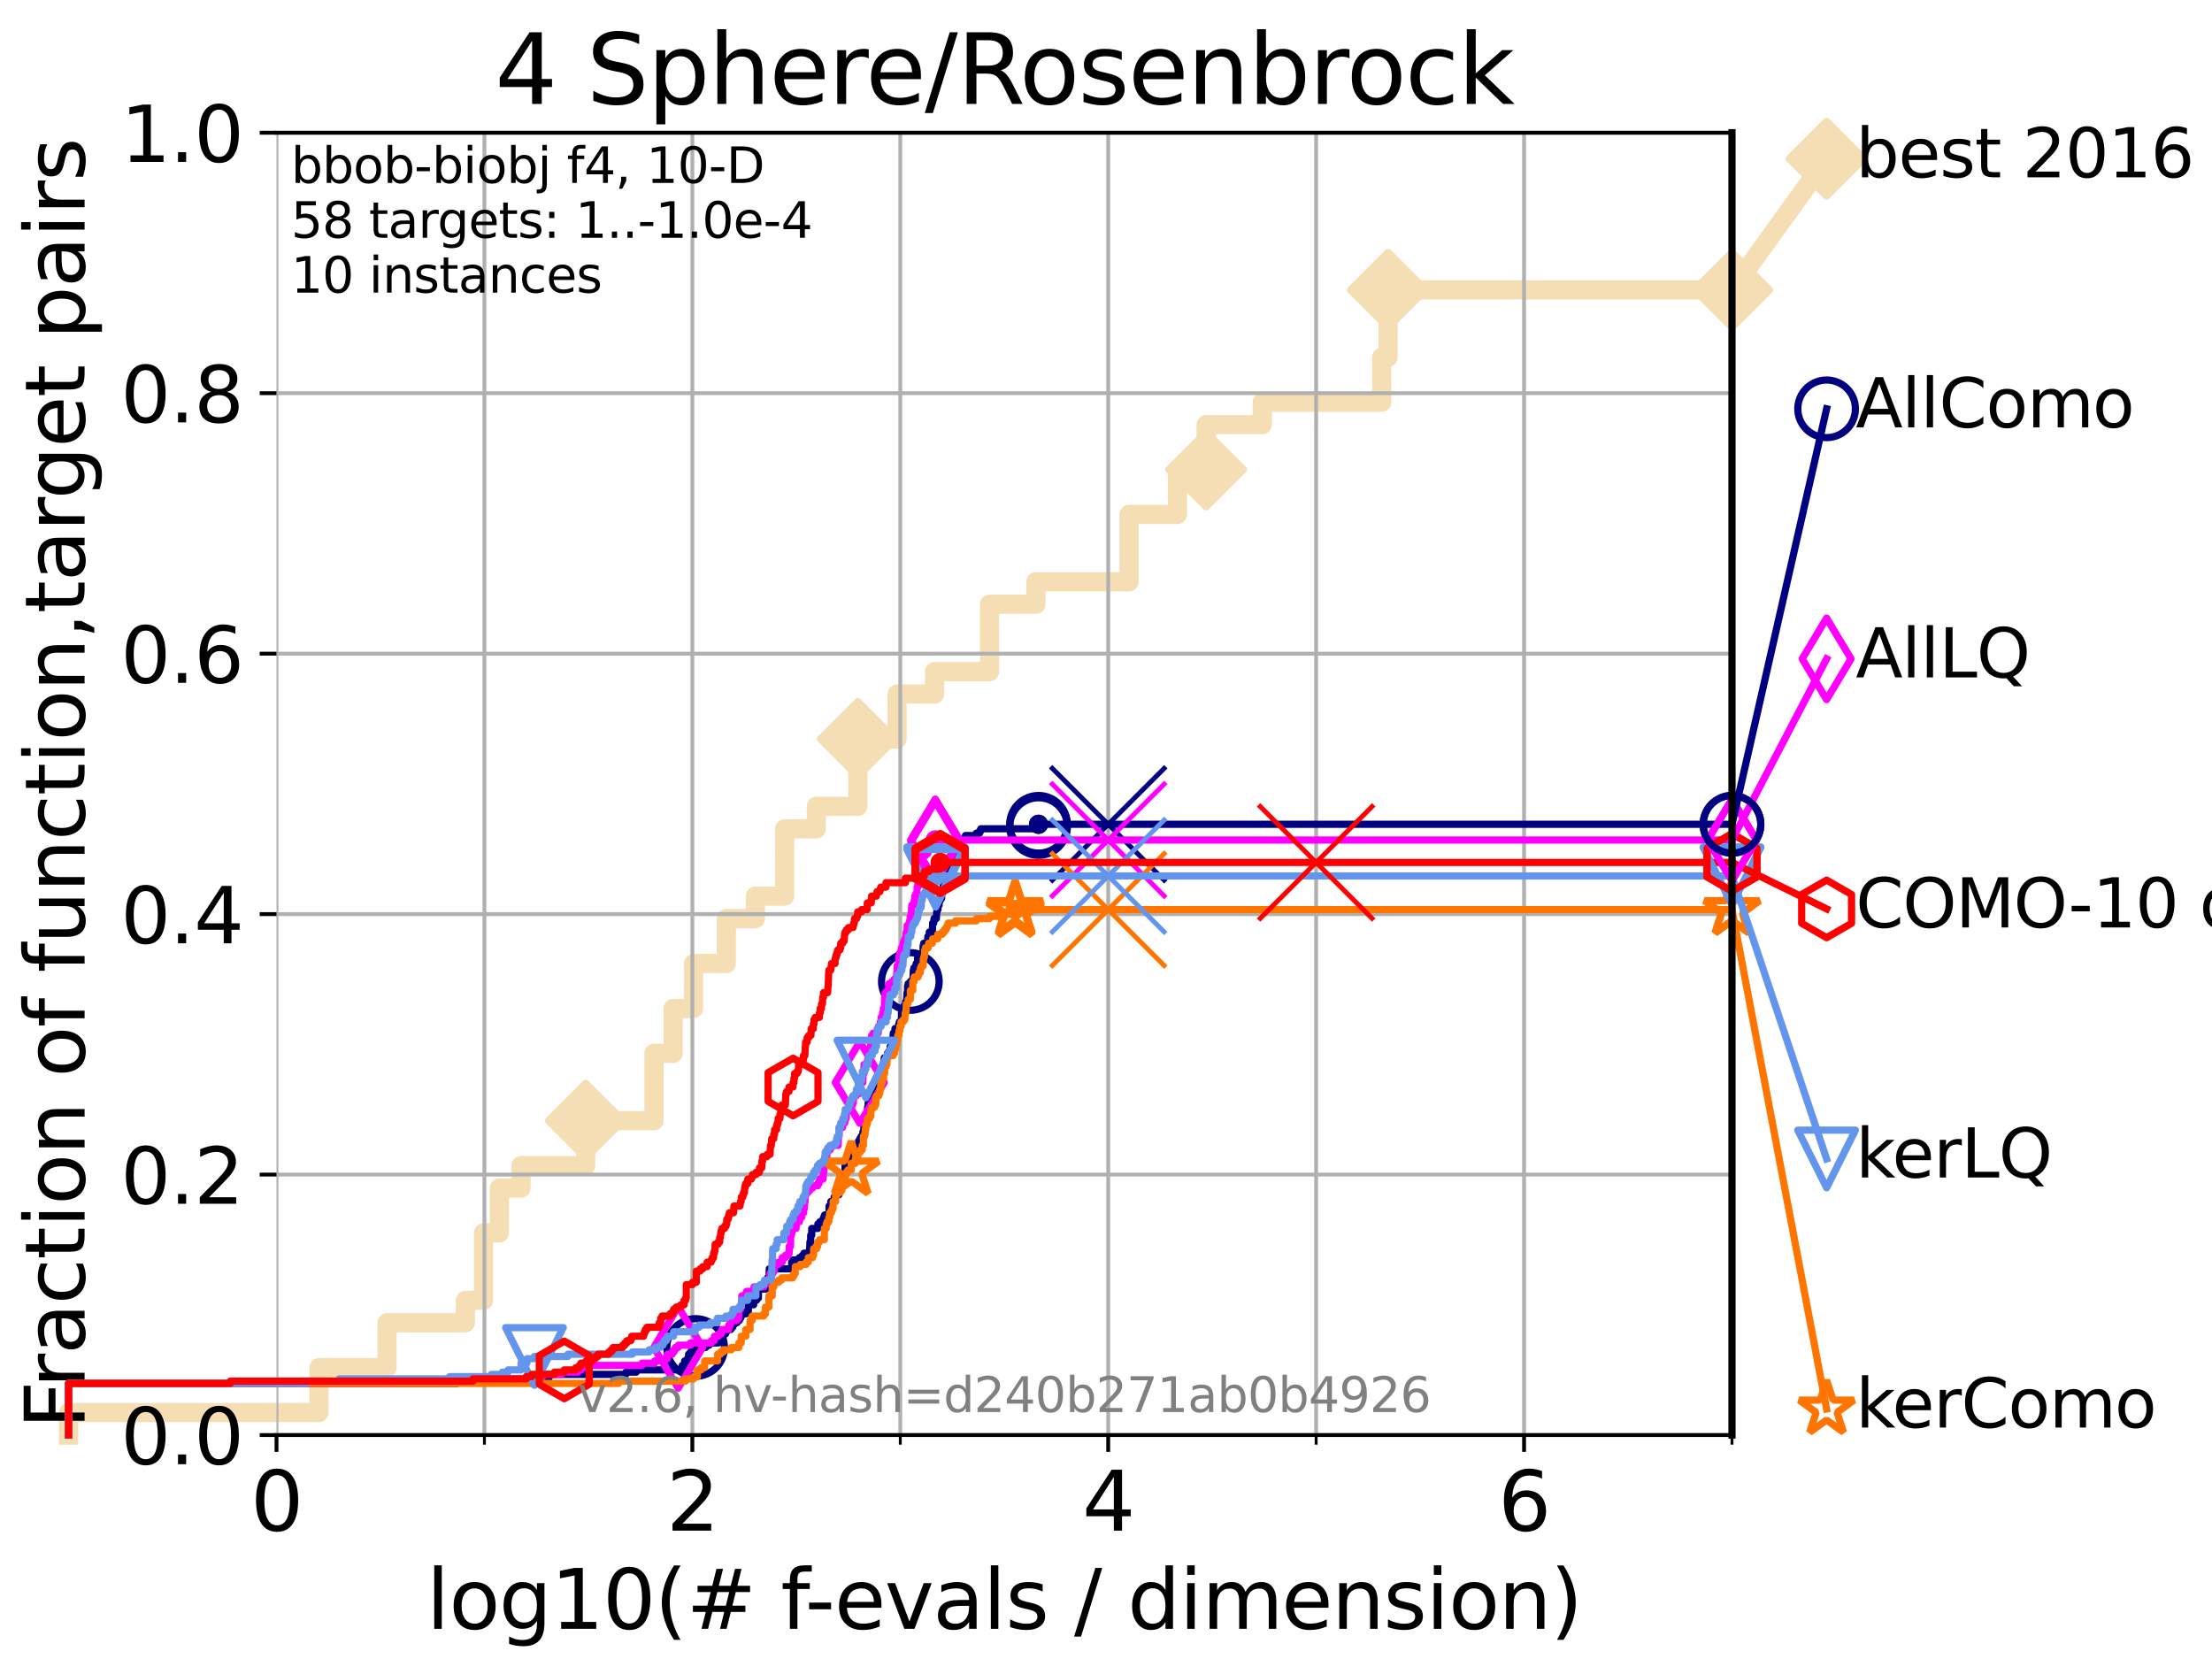<?xml version="1.0" encoding="utf-8" standalone="no"?>
<!DOCTYPE svg PUBLIC "-//W3C//DTD SVG 1.1//EN"
  "http://www.w3.org/Graphics/SVG/1.1/DTD/svg11.dtd">
<svg xmlns:xlink="http://www.w3.org/1999/xlink" width="460.8pt" height="345.6pt" viewBox="0 0 460.8 345.6" xmlns="http://www.w3.org/2000/svg" version="1.1">
 <defs>
  <style type="text/css">*{stroke-linejoin: round; stroke-linecap: butt}</style>
 </defs>
 <g id="figure_1">
  <g id="patch_1">
   <path d="M 0 345.6 
L 460.8 345.6 
L 460.8 0 
L 0 0 
z
" style="fill: #ffffff"/>
  </g>
  <g id="axes_1">
   <g id="patch_2">
    <path d="M 57.6 298.944 
L 360.806 298.944 
L 360.806 27.648 
L 57.6 27.648 
z
" style="fill: #ffffff"/>
   </g>
   <g id="line2d_1">
    <path d="M 14.285 298.944 
L 14.285 294.266 
L 66.441 294.266 
L 66.441 284.911 
L 80.621 284.911 
L 80.621 275.556 
L 96.951 275.556 
L 96.951 270.879 
L 100.726 270.879 
L 100.726 256.846 
L 104.029 256.846 
L 104.029 247.491 
L 108.543 247.491 
L 108.543 242.814 
L 122.016 242.814 
L 122.016 233.459 
L 136.242 233.459 
L 136.242 219.426 
L 140.22 219.426 
L 140.22 210.071 
L 144.473 210.071 
L 144.473 200.716 
L 151.298 200.716 
L 151.298 191.361 
L 157.363 191.361 
L 157.363 186.684 
L 163.458 186.684 
L 163.458 172.651 
L 170.053 172.651 
L 170.053 167.974 
L 178.704 167.974 
L 178.704 153.941 
L 186.877 153.941 
L 186.877 144.586 
L 194.685 144.586 
L 194.685 139.908 
L 206.132 139.908 
L 206.132 125.876 
L 215.799 125.876 
L 215.799 121.198 
L 235.204 121.198 
L 235.204 107.166 
L 245.275 107.166 
L 245.275 97.811 
L 251.269 97.811 
L 251.269 88.456 
L 262.962 88.456 
L 262.962 83.778 
L 287.837 83.778 
L 287.837 74.423 
L 289.157 74.423 
L 289.157 60.391 
L 360.806 60.391 
" style="fill: none; stroke: #f5deb3; stroke-width: 4; stroke-linecap: square"/>
   </g>
   <g id="line2d_2">
    <defs>
     <path id="m9110e93971" d="M -0 7.778 
L 7.778 0 
L 0 -7.778 
L -7.778 -0 
z
" style="stroke: #f5deb3; stroke-width: 1.5; stroke-linejoin: miter"/>
    </defs>
    <g>
     <use xlink:href="#m9110e93971" x="122.016" y="233.459" style="fill: #f5deb3; stroke: #f5deb3; stroke-width: 1.5; stroke-linejoin: miter"/>
     <use xlink:href="#m9110e93971" x="178.704" y="153.941" style="fill: #f5deb3; stroke: #f5deb3; stroke-width: 1.5; stroke-linejoin: miter"/>
     <use xlink:href="#m9110e93971" x="251.269" y="97.811" style="fill: #f5deb3; stroke: #f5deb3; stroke-width: 1.5; stroke-linejoin: miter"/>
     <use xlink:href="#m9110e93971" x="289.157" y="60.391" style="fill: #f5deb3; stroke: #f5deb3; stroke-width: 1.5; stroke-linejoin: miter"/>
     <use xlink:href="#m9110e93971" x="289.157" y="60.391" style="fill: #f5deb3; stroke: #f5deb3; stroke-width: 1.5; stroke-linejoin: miter"/>
     <use xlink:href="#m9110e93971" x="360.806" y="60.391" style="fill: #f5deb3; stroke: #f5deb3; stroke-width: 1.5; stroke-linejoin: miter"/>
    </g>
   </g>
   <g id="line2d_3">
    <path style="fill: none; stroke: #f5deb3; stroke-width: 4; stroke-linecap: square"/>
    <g/>
   </g>
   <g id="line2d_4">
    <path d="M 360.806 60.391 
L 380.515 33.074 
" style="fill: none; stroke: #f5deb3; stroke-width: 4; stroke-linecap: square"/>
    <g>
     <use xlink:href="#m9110e93971" x="360.806" y="60.391" style="fill: #f5deb3; stroke: #f5deb3; stroke-width: 1.5; stroke-linejoin: miter"/>
     <use xlink:href="#m9110e93971" x="380.515" y="33.074" style="fill: #f5deb3; stroke: #f5deb3; stroke-width: 1.5; stroke-linejoin: miter"/>
    </g>
   </g>
   <g id="matplotlib.axis_1">
    <g id="xtick_1">
     <g id="line2d_5">
      <path d="M 57.6 298.944 
L 57.6 27.648 
" clip-path="url(#p5954af4a5e)" style="fill: none; stroke: #b0b0b0; stroke-width: 0.8; stroke-linecap: square"/>
     </g>
     <g id="line2d_6">
      <defs>
       <path id="m0cb0e8a352" d="M 0 0 
L 0 3.5 
" style="stroke: #000000; stroke-width: 0.8"/>
      </defs>
      <g>
       <use xlink:href="#m0cb0e8a352" x="57.6" y="298.944" style="stroke: #000000; stroke-width: 0.8"/>
      </g>
     </g>
     <g id="text_1">
      <!-- 0 -->
      <g transform="translate(52.192 318.861) scale(0.17 -0.17)">
       <defs>
        <path id="DejaVuSans-30" d="M 2034 4250 
Q 1547 4250 1301 3770 
Q 1056 3291 1056 2328 
Q 1056 1369 1301 889 
Q 1547 409 2034 409 
Q 2525 409 2770 889 
Q 3016 1369 3016 2328 
Q 3016 3291 2770 3770 
Q 2525 4250 2034 4250 
z
M 2034 4750 
Q 2819 4750 3233 4129 
Q 3647 3509 3647 2328 
Q 3647 1150 3233 529 
Q 2819 -91 2034 -91 
Q 1250 -91 836 529 
Q 422 1150 422 2328 
Q 422 3509 836 4129 
Q 1250 4750 2034 4750 
z
" transform="scale(0.016)"/>
       </defs>
       <use xlink:href="#DejaVuSans-30"/>
      </g>
     </g>
    </g>
    <g id="xtick_2">
     <g id="line2d_7">
      <path d="M 144.23 298.944 
L 144.23 27.648 
" clip-path="url(#p5954af4a5e)" style="fill: none; stroke: #b0b0b0; stroke-width: 0.8; stroke-linecap: square"/>
     </g>
     <g id="line2d_8">
      <g>
       <use xlink:href="#m0cb0e8a352" x="144.23" y="298.944" style="stroke: #000000; stroke-width: 0.8"/>
      </g>
     </g>
     <g id="text_2">
      <!-- 2 -->
      <g transform="translate(138.822 318.861) scale(0.17 -0.17)">
       <defs>
        <path id="DejaVuSans-32" d="M 1228 531 
L 3431 531 
L 3431 0 
L 469 0 
L 469 531 
Q 828 903 1448 1529 
Q 2069 2156 2228 2338 
Q 2531 2678 2651 2914 
Q 2772 3150 2772 3378 
Q 2772 3750 2511 3984 
Q 2250 4219 1831 4219 
Q 1534 4219 1204 4116 
Q 875 4013 500 3803 
L 500 4441 
Q 881 4594 1212 4672 
Q 1544 4750 1819 4750 
Q 2544 4750 2975 4387 
Q 3406 4025 3406 3419 
Q 3406 3131 3298 2873 
Q 3191 2616 2906 2266 
Q 2828 2175 2409 1742 
Q 1991 1309 1228 531 
z
" transform="scale(0.016)"/>
       </defs>
       <use xlink:href="#DejaVuSans-32"/>
      </g>
     </g>
    </g>
    <g id="xtick_3">
     <g id="line2d_9">
      <path d="M 230.861 298.944 
L 230.861 27.648 
" clip-path="url(#p5954af4a5e)" style="fill: none; stroke: #b0b0b0; stroke-width: 0.8; stroke-linecap: square"/>
     </g>
     <g id="line2d_10">
      <g>
       <use xlink:href="#m0cb0e8a352" x="230.861" y="298.944" style="stroke: #000000; stroke-width: 0.8"/>
      </g>
     </g>
     <g id="text_3">
      <!-- 4 -->
      <g transform="translate(225.453 318.861) scale(0.17 -0.17)">
       <defs>
        <path id="DejaVuSans-34" d="M 2419 4116 
L 825 1625 
L 2419 1625 
L 2419 4116 
z
M 2253 4666 
L 3047 4666 
L 3047 1625 
L 3713 1625 
L 3713 1100 
L 3047 1100 
L 3047 0 
L 2419 0 
L 2419 1100 
L 313 1100 
L 313 1709 
L 2253 4666 
z
" transform="scale(0.016)"/>
       </defs>
       <use xlink:href="#DejaVuSans-34"/>
      </g>
     </g>
    </g>
    <g id="xtick_4">
     <g id="line2d_11">
      <path d="M 317.491 298.944 
L 317.491 27.648 
" clip-path="url(#p5954af4a5e)" style="fill: none; stroke: #b0b0b0; stroke-width: 0.8; stroke-linecap: square"/>
     </g>
     <g id="line2d_12">
      <g>
       <use xlink:href="#m0cb0e8a352" x="317.491" y="298.944" style="stroke: #000000; stroke-width: 0.8"/>
      </g>
     </g>
     <g id="text_4">
      <!-- 6 -->
      <g transform="translate(312.083 318.861) scale(0.17 -0.17)">
       <defs>
        <path id="DejaVuSans-36" d="M 2113 2584 
Q 1688 2584 1439 2293 
Q 1191 2003 1191 1497 
Q 1191 994 1439 701 
Q 1688 409 2113 409 
Q 2538 409 2786 701 
Q 3034 994 3034 1497 
Q 3034 2003 2786 2293 
Q 2538 2584 2113 2584 
z
M 3366 4563 
L 3366 3988 
Q 3128 4100 2886 4159 
Q 2644 4219 2406 4219 
Q 1781 4219 1451 3797 
Q 1122 3375 1075 2522 
Q 1259 2794 1537 2939 
Q 1816 3084 2150 3084 
Q 2853 3084 3261 2657 
Q 3669 2231 3669 1497 
Q 3669 778 3244 343 
Q 2819 -91 2113 -91 
Q 1303 -91 875 529 
Q 447 1150 447 2328 
Q 447 3434 972 4092 
Q 1497 4750 2381 4750 
Q 2619 4750 2861 4703 
Q 3103 4656 3366 4563 
z
" transform="scale(0.016)"/>
       </defs>
       <use xlink:href="#DejaVuSans-36"/>
      </g>
     </g>
    </g>
    <g id="xtick_5">
     <g id="line2d_13">
      <path d="M 100.915 298.944 
L 100.915 27.648 
" clip-path="url(#p5954af4a5e)" style="fill: none; stroke: #b0b0b0; stroke-width: 0.8; stroke-linecap: square"/>
     </g>
     <g id="line2d_14">
      <defs>
       <path id="m790af399e1" d="M 0 0 
L 0 2 
" style="stroke: #000000; stroke-width: 0.6"/>
      </defs>
      <g>
       <use xlink:href="#m790af399e1" x="100.915" y="298.944" style="stroke: #000000; stroke-width: 0.6"/>
      </g>
     </g>
    </g>
    <g id="xtick_6">
     <g id="line2d_15">
      <path d="M 187.546 298.944 
L 187.546 27.648 
" clip-path="url(#p5954af4a5e)" style="fill: none; stroke: #b0b0b0; stroke-width: 0.8; stroke-linecap: square"/>
     </g>
     <g id="line2d_16">
      <g>
       <use xlink:href="#m790af399e1" x="187.546" y="298.944" style="stroke: #000000; stroke-width: 0.6"/>
      </g>
     </g>
    </g>
    <g id="xtick_7">
     <g id="line2d_17">
      <path d="M 274.176 298.944 
L 274.176 27.648 
" clip-path="url(#p5954af4a5e)" style="fill: none; stroke: #b0b0b0; stroke-width: 0.8; stroke-linecap: square"/>
     </g>
     <g id="line2d_18">
      <g>
       <use xlink:href="#m790af399e1" x="274.176" y="298.944" style="stroke: #000000; stroke-width: 0.6"/>
      </g>
     </g>
    </g>
    <g id="xtick_8">
     <g id="line2d_19">
      <path d="M 360.806 298.944 
L 360.806 27.648 
" clip-path="url(#p5954af4a5e)" style="fill: none; stroke: #b0b0b0; stroke-width: 0.8; stroke-linecap: square"/>
     </g>
     <g id="line2d_20">
      <g>
       <use xlink:href="#m790af399e1" x="360.806" y="298.944" style="stroke: #000000; stroke-width: 0.6"/>
      </g>
     </g>
    </g>
    <g id="text_5">
     <!-- log10(# f-evals / dimension) -->
     <g transform="translate(88.823 339.314) scale(0.17 -0.17)">
      <defs>
       <path id="DejaVuSans-6c" d="M 603 4863 
L 1178 4863 
L 1178 0 
L 603 0 
L 603 4863 
z
" transform="scale(0.016)"/>
       <path id="DejaVuSans-6f" d="M 1959 3097 
Q 1497 3097 1228 2736 
Q 959 2375 959 1747 
Q 959 1119 1226 758 
Q 1494 397 1959 397 
Q 2419 397 2687 759 
Q 2956 1122 2956 1747 
Q 2956 2369 2687 2733 
Q 2419 3097 1959 3097 
z
M 1959 3584 
Q 2709 3584 3137 3096 
Q 3566 2609 3566 1747 
Q 3566 888 3137 398 
Q 2709 -91 1959 -91 
Q 1206 -91 779 398 
Q 353 888 353 1747 
Q 353 2609 779 3096 
Q 1206 3584 1959 3584 
z
" transform="scale(0.016)"/>
       <path id="DejaVuSans-67" d="M 2906 1791 
Q 2906 2416 2648 2759 
Q 2391 3103 1925 3103 
Q 1463 3103 1205 2759 
Q 947 2416 947 1791 
Q 947 1169 1205 825 
Q 1463 481 1925 481 
Q 2391 481 2648 825 
Q 2906 1169 2906 1791 
z
M 3481 434 
Q 3481 -459 3084 -895 
Q 2688 -1331 1869 -1331 
Q 1566 -1331 1297 -1286 
Q 1028 -1241 775 -1147 
L 775 -588 
Q 1028 -725 1275 -790 
Q 1522 -856 1778 -856 
Q 2344 -856 2625 -561 
Q 2906 -266 2906 331 
L 2906 616 
Q 2728 306 2450 153 
Q 2172 0 1784 0 
Q 1141 0 747 490 
Q 353 981 353 1791 
Q 353 2603 747 3093 
Q 1141 3584 1784 3584 
Q 2172 3584 2450 3431 
Q 2728 3278 2906 2969 
L 2906 3500 
L 3481 3500 
L 3481 434 
z
" transform="scale(0.016)"/>
       <path id="DejaVuSans-31" d="M 794 531 
L 1825 531 
L 1825 4091 
L 703 3866 
L 703 4441 
L 1819 4666 
L 2450 4666 
L 2450 531 
L 3481 531 
L 3481 0 
L 794 0 
L 794 531 
z
" transform="scale(0.016)"/>
       <path id="DejaVuSans-28" d="M 1984 4856 
Q 1566 4138 1362 3434 
Q 1159 2731 1159 2009 
Q 1159 1288 1364 580 
Q 1569 -128 1984 -844 
L 1484 -844 
Q 1016 -109 783 600 
Q 550 1309 550 2009 
Q 550 2706 781 3412 
Q 1013 4119 1484 4856 
L 1984 4856 
z
" transform="scale(0.016)"/>
       <path id="DejaVuSans-23" d="M 3272 2816 
L 2363 2816 
L 2100 1772 
L 3016 1772 
L 3272 2816 
z
M 2803 4594 
L 2478 3297 
L 3391 3297 
L 3719 4594 
L 4219 4594 
L 3897 3297 
L 4872 3297 
L 4872 2816 
L 3775 2816 
L 3519 1772 
L 4513 1772 
L 4513 1294 
L 3397 1294 
L 3072 0 
L 2572 0 
L 2894 1294 
L 1978 1294 
L 1656 0 
L 1153 0 
L 1478 1294 
L 494 1294 
L 494 1772 
L 1594 1772 
L 1856 2816 
L 850 2816 
L 850 3297 
L 1978 3297 
L 2297 4594 
L 2803 4594 
z
" transform="scale(0.016)"/>
       <path id="DejaVuSans-20" transform="scale(0.016)"/>
       <path id="DejaVuSans-66" d="M 2375 4863 
L 2375 4384 
L 1825 4384 
Q 1516 4384 1395 4259 
Q 1275 4134 1275 3809 
L 1275 3500 
L 2222 3500 
L 2222 3053 
L 1275 3053 
L 1275 0 
L 697 0 
L 697 3053 
L 147 3053 
L 147 3500 
L 697 3500 
L 697 3744 
Q 697 4328 969 4595 
Q 1241 4863 1831 4863 
L 2375 4863 
z
" transform="scale(0.016)"/>
       <path id="DejaVuSans-2d" d="M 313 2009 
L 1997 2009 
L 1997 1497 
L 313 1497 
L 313 2009 
z
" transform="scale(0.016)"/>
       <path id="DejaVuSans-65" d="M 3597 1894 
L 3597 1613 
L 953 1613 
Q 991 1019 1311 708 
Q 1631 397 2203 397 
Q 2534 397 2845 478 
Q 3156 559 3463 722 
L 3463 178 
Q 3153 47 2828 -22 
Q 2503 -91 2169 -91 
Q 1331 -91 842 396 
Q 353 884 353 1716 
Q 353 2575 817 3079 
Q 1281 3584 2069 3584 
Q 2775 3584 3186 3129 
Q 3597 2675 3597 1894 
z
M 3022 2063 
Q 3016 2534 2758 2815 
Q 2500 3097 2075 3097 
Q 1594 3097 1305 2825 
Q 1016 2553 972 2059 
L 3022 2063 
z
" transform="scale(0.016)"/>
       <path id="DejaVuSans-76" d="M 191 3500 
L 800 3500 
L 1894 563 
L 2988 3500 
L 3597 3500 
L 2284 0 
L 1503 0 
L 191 3500 
z
" transform="scale(0.016)"/>
       <path id="DejaVuSans-61" d="M 2194 1759 
Q 1497 1759 1228 1600 
Q 959 1441 959 1056 
Q 959 750 1161 570 
Q 1363 391 1709 391 
Q 2188 391 2477 730 
Q 2766 1069 2766 1631 
L 2766 1759 
L 2194 1759 
z
M 3341 1997 
L 3341 0 
L 2766 0 
L 2766 531 
Q 2569 213 2275 61 
Q 1981 -91 1556 -91 
Q 1019 -91 701 211 
Q 384 513 384 1019 
Q 384 1609 779 1909 
Q 1175 2209 1959 2209 
L 2766 2209 
L 2766 2266 
Q 2766 2663 2505 2880 
Q 2244 3097 1772 3097 
Q 1472 3097 1187 3025 
Q 903 2953 641 2809 
L 641 3341 
Q 956 3463 1253 3523 
Q 1550 3584 1831 3584 
Q 2591 3584 2966 3190 
Q 3341 2797 3341 1997 
z
" transform="scale(0.016)"/>
       <path id="DejaVuSans-73" d="M 2834 3397 
L 2834 2853 
Q 2591 2978 2328 3040 
Q 2066 3103 1784 3103 
Q 1356 3103 1142 2972 
Q 928 2841 928 2578 
Q 928 2378 1081 2264 
Q 1234 2150 1697 2047 
L 1894 2003 
Q 2506 1872 2764 1633 
Q 3022 1394 3022 966 
Q 3022 478 2636 193 
Q 2250 -91 1575 -91 
Q 1294 -91 989 -36 
Q 684 19 347 128 
L 347 722 
Q 666 556 975 473 
Q 1284 391 1588 391 
Q 1994 391 2212 530 
Q 2431 669 2431 922 
Q 2431 1156 2273 1281 
Q 2116 1406 1581 1522 
L 1381 1569 
Q 847 1681 609 1914 
Q 372 2147 372 2553 
Q 372 3047 722 3315 
Q 1072 3584 1716 3584 
Q 2034 3584 2315 3537 
Q 2597 3491 2834 3397 
z
" transform="scale(0.016)"/>
       <path id="DejaVuSans-2f" d="M 1625 4666 
L 2156 4666 
L 531 -594 
L 0 -594 
L 1625 4666 
z
" transform="scale(0.016)"/>
       <path id="DejaVuSans-64" d="M 2906 2969 
L 2906 4863 
L 3481 4863 
L 3481 0 
L 2906 0 
L 2906 525 
Q 2725 213 2448 61 
Q 2172 -91 1784 -91 
Q 1150 -91 751 415 
Q 353 922 353 1747 
Q 353 2572 751 3078 
Q 1150 3584 1784 3584 
Q 2172 3584 2448 3432 
Q 2725 3281 2906 2969 
z
M 947 1747 
Q 947 1113 1208 752 
Q 1469 391 1925 391 
Q 2381 391 2643 752 
Q 2906 1113 2906 1747 
Q 2906 2381 2643 2742 
Q 2381 3103 1925 3103 
Q 1469 3103 1208 2742 
Q 947 2381 947 1747 
z
" transform="scale(0.016)"/>
       <path id="DejaVuSans-69" d="M 603 3500 
L 1178 3500 
L 1178 0 
L 603 0 
L 603 3500 
z
M 603 4863 
L 1178 4863 
L 1178 4134 
L 603 4134 
L 603 4863 
z
" transform="scale(0.016)"/>
       <path id="DejaVuSans-6d" d="M 3328 2828 
Q 3544 3216 3844 3400 
Q 4144 3584 4550 3584 
Q 5097 3584 5394 3201 
Q 5691 2819 5691 2113 
L 5691 0 
L 5113 0 
L 5113 2094 
Q 5113 2597 4934 2840 
Q 4756 3084 4391 3084 
Q 3944 3084 3684 2787 
Q 3425 2491 3425 1978 
L 3425 0 
L 2847 0 
L 2847 2094 
Q 2847 2600 2669 2842 
Q 2491 3084 2119 3084 
Q 1678 3084 1418 2786 
Q 1159 2488 1159 1978 
L 1159 0 
L 581 0 
L 581 3500 
L 1159 3500 
L 1159 2956 
Q 1356 3278 1631 3431 
Q 1906 3584 2284 3584 
Q 2666 3584 2933 3390 
Q 3200 3197 3328 2828 
z
" transform="scale(0.016)"/>
       <path id="DejaVuSans-6e" d="M 3513 2113 
L 3513 0 
L 2938 0 
L 2938 2094 
Q 2938 2591 2744 2837 
Q 2550 3084 2163 3084 
Q 1697 3084 1428 2787 
Q 1159 2491 1159 1978 
L 1159 0 
L 581 0 
L 581 3500 
L 1159 3500 
L 1159 2956 
Q 1366 3272 1645 3428 
Q 1925 3584 2291 3584 
Q 2894 3584 3203 3211 
Q 3513 2838 3513 2113 
z
" transform="scale(0.016)"/>
       <path id="DejaVuSans-29" d="M 513 4856 
L 1013 4856 
Q 1481 4119 1714 3412 
Q 1947 2706 1947 2009 
Q 1947 1309 1714 600 
Q 1481 -109 1013 -844 
L 513 -844 
Q 928 -128 1133 580 
Q 1338 1288 1338 2009 
Q 1338 2731 1133 3434 
Q 928 4138 513 4856 
z
" transform="scale(0.016)"/>
      </defs>
      <use xlink:href="#DejaVuSans-6c"/>
      <use xlink:href="#DejaVuSans-6f" x="27.783"/>
      <use xlink:href="#DejaVuSans-67" x="88.965"/>
      <use xlink:href="#DejaVuSans-31" x="152.441"/>
      <use xlink:href="#DejaVuSans-30" x="216.064"/>
      <use xlink:href="#DejaVuSans-28" x="279.688"/>
      <use xlink:href="#DejaVuSans-23" x="318.701"/>
      <use xlink:href="#DejaVuSans-20" x="402.49"/>
      <use xlink:href="#DejaVuSans-66" x="434.277"/>
      <use xlink:href="#DejaVuSans-2d" x="463.982"/>
      <use xlink:href="#DejaVuSans-65" x="500.066"/>
      <use xlink:href="#DejaVuSans-76" x="561.59"/>
      <use xlink:href="#DejaVuSans-61" x="620.77"/>
      <use xlink:href="#DejaVuSans-6c" x="682.049"/>
      <use xlink:href="#DejaVuSans-73" x="709.832"/>
      <use xlink:href="#DejaVuSans-20" x="761.932"/>
      <use xlink:href="#DejaVuSans-2f" x="793.719"/>
      <use xlink:href="#DejaVuSans-20" x="827.41"/>
      <use xlink:href="#DejaVuSans-64" x="859.197"/>
      <use xlink:href="#DejaVuSans-69" x="922.674"/>
      <use xlink:href="#DejaVuSans-6d" x="950.457"/>
      <use xlink:href="#DejaVuSans-65" x="1047.869"/>
      <use xlink:href="#DejaVuSans-6e" x="1109.393"/>
      <use xlink:href="#DejaVuSans-73" x="1172.771"/>
      <use xlink:href="#DejaVuSans-69" x="1224.871"/>
      <use xlink:href="#DejaVuSans-6f" x="1252.654"/>
      <use xlink:href="#DejaVuSans-6e" x="1313.836"/>
      <use xlink:href="#DejaVuSans-29" x="1377.215"/>
     </g>
    </g>
   </g>
   <g id="matplotlib.axis_2">
    <g id="ytick_1">
     <g id="line2d_21">
      <path d="M 57.6 298.944 
L 360.806 298.944 
" clip-path="url(#p5954af4a5e)" style="fill: none; stroke: #b0b0b0; stroke-width: 0.8; stroke-linecap: square"/>
     </g>
     <g id="line2d_22">
      <defs>
       <path id="mf7ac35033d" d="M 0 0 
L -3.5 0 
" style="stroke: #000000; stroke-width: 0.8"/>
      </defs>
      <g>
       <use xlink:href="#mf7ac35033d" x="57.6" y="298.944" style="stroke: #000000; stroke-width: 0.8"/>
      </g>
     </g>
     <g id="text_6">
      <!-- 0.0 -->
      <g transform="translate(25.155 305.023) scale(0.16 -0.16)">
       <defs>
        <path id="DejaVuSans-2e" d="M 684 794 
L 1344 794 
L 1344 0 
L 684 0 
L 684 794 
z
" transform="scale(0.016)"/>
       </defs>
       <use xlink:href="#DejaVuSans-30"/>
       <use xlink:href="#DejaVuSans-2e" x="63.623"/>
       <use xlink:href="#DejaVuSans-30" x="95.41"/>
      </g>
     </g>
    </g>
    <g id="ytick_2">
     <g id="line2d_23">
      <path d="M 57.6 244.685 
L 360.806 244.685 
" clip-path="url(#p5954af4a5e)" style="fill: none; stroke: #b0b0b0; stroke-width: 0.8; stroke-linecap: square"/>
     </g>
     <g id="line2d_24">
      <g>
       <use xlink:href="#mf7ac35033d" x="57.6" y="244.685" style="stroke: #000000; stroke-width: 0.8"/>
      </g>
     </g>
     <g id="text_7">
      <!-- 0.2 -->
      <g transform="translate(25.155 250.764) scale(0.16 -0.16)">
       <use xlink:href="#DejaVuSans-30"/>
       <use xlink:href="#DejaVuSans-2e" x="63.623"/>
       <use xlink:href="#DejaVuSans-32" x="95.41"/>
      </g>
     </g>
    </g>
    <g id="ytick_3">
     <g id="line2d_25">
      <path d="M 57.6 190.426 
L 360.806 190.426 
" clip-path="url(#p5954af4a5e)" style="fill: none; stroke: #b0b0b0; stroke-width: 0.8; stroke-linecap: square"/>
     </g>
     <g id="line2d_26">
      <g>
       <use xlink:href="#mf7ac35033d" x="57.6" y="190.426" style="stroke: #000000; stroke-width: 0.8"/>
      </g>
     </g>
     <g id="text_8">
      <!-- 0.4 -->
      <g transform="translate(25.155 196.504) scale(0.16 -0.16)">
       <use xlink:href="#DejaVuSans-30"/>
       <use xlink:href="#DejaVuSans-2e" x="63.623"/>
       <use xlink:href="#DejaVuSans-34" x="95.41"/>
      </g>
     </g>
    </g>
    <g id="ytick_4">
     <g id="line2d_27">
      <path d="M 57.6 136.166 
L 360.806 136.166 
" clip-path="url(#p5954af4a5e)" style="fill: none; stroke: #b0b0b0; stroke-width: 0.8; stroke-linecap: square"/>
     </g>
     <g id="line2d_28">
      <g>
       <use xlink:href="#mf7ac35033d" x="57.6" y="136.166" style="stroke: #000000; stroke-width: 0.8"/>
      </g>
     </g>
     <g id="text_9">
      <!-- 0.6 -->
      <g transform="translate(25.155 142.245) scale(0.16 -0.16)">
       <use xlink:href="#DejaVuSans-30"/>
       <use xlink:href="#DejaVuSans-2e" x="63.623"/>
       <use xlink:href="#DejaVuSans-36" x="95.41"/>
      </g>
     </g>
    </g>
    <g id="ytick_5">
     <g id="line2d_29">
      <path d="M 57.6 81.907 
L 360.806 81.907 
" clip-path="url(#p5954af4a5e)" style="fill: none; stroke: #b0b0b0; stroke-width: 0.8; stroke-linecap: square"/>
     </g>
     <g id="line2d_30">
      <g>
       <use xlink:href="#mf7ac35033d" x="57.6" y="81.907" style="stroke: #000000; stroke-width: 0.8"/>
      </g>
     </g>
     <g id="text_10">
      <!-- 0.8 -->
      <g transform="translate(25.155 87.986) scale(0.16 -0.16)">
       <defs>
        <path id="DejaVuSans-38" d="M 2034 2216 
Q 1584 2216 1326 1975 
Q 1069 1734 1069 1313 
Q 1069 891 1326 650 
Q 1584 409 2034 409 
Q 2484 409 2743 651 
Q 3003 894 3003 1313 
Q 3003 1734 2745 1975 
Q 2488 2216 2034 2216 
z
M 1403 2484 
Q 997 2584 770 2862 
Q 544 3141 544 3541 
Q 544 4100 942 4425 
Q 1341 4750 2034 4750 
Q 2731 4750 3128 4425 
Q 3525 4100 3525 3541 
Q 3525 3141 3298 2862 
Q 3072 2584 2669 2484 
Q 3125 2378 3379 2068 
Q 3634 1759 3634 1313 
Q 3634 634 3220 271 
Q 2806 -91 2034 -91 
Q 1263 -91 848 271 
Q 434 634 434 1313 
Q 434 1759 690 2068 
Q 947 2378 1403 2484 
z
M 1172 3481 
Q 1172 3119 1398 2916 
Q 1625 2713 2034 2713 
Q 2441 2713 2670 2916 
Q 2900 3119 2900 3481 
Q 2900 3844 2670 4047 
Q 2441 4250 2034 4250 
Q 1625 4250 1398 4047 
Q 1172 3844 1172 3481 
z
" transform="scale(0.016)"/>
       </defs>
       <use xlink:href="#DejaVuSans-30"/>
       <use xlink:href="#DejaVuSans-2e" x="63.623"/>
       <use xlink:href="#DejaVuSans-38" x="95.41"/>
      </g>
     </g>
    </g>
    <g id="ytick_6">
     <g id="line2d_31">
      <path d="M 57.6 27.648 
L 360.806 27.648 
" clip-path="url(#p5954af4a5e)" style="fill: none; stroke: #b0b0b0; stroke-width: 0.8; stroke-linecap: square"/>
     </g>
     <g id="line2d_32">
      <g>
       <use xlink:href="#mf7ac35033d" x="57.6" y="27.648" style="stroke: #000000; stroke-width: 0.8"/>
      </g>
     </g>
     <g id="text_11">
      <!-- 1.0 -->
      <g transform="translate(25.155 33.727) scale(0.16 -0.16)">
       <use xlink:href="#DejaVuSans-31"/>
       <use xlink:href="#DejaVuSans-2e" x="63.623"/>
       <use xlink:href="#DejaVuSans-30" x="95.41"/>
      </g>
     </g>
    </g>
    <g id="text_12">
     <!-- Fraction of function,target pairs -->
     <g transform="translate(17.62 297.681) rotate(-90) scale(0.17 -0.17)">
      <defs>
       <path id="DejaVuSans-46" d="M 628 4666 
L 3309 4666 
L 3309 4134 
L 1259 4134 
L 1259 2759 
L 3109 2759 
L 3109 2228 
L 1259 2228 
L 1259 0 
L 628 0 
L 628 4666 
z
" transform="scale(0.016)"/>
       <path id="DejaVuSans-72" d="M 2631 2963 
Q 2534 3019 2420 3045 
Q 2306 3072 2169 3072 
Q 1681 3072 1420 2755 
Q 1159 2438 1159 1844 
L 1159 0 
L 581 0 
L 581 3500 
L 1159 3500 
L 1159 2956 
Q 1341 3275 1631 3429 
Q 1922 3584 2338 3584 
Q 2397 3584 2469 3576 
Q 2541 3569 2628 3553 
L 2631 2963 
z
" transform="scale(0.016)"/>
       <path id="DejaVuSans-63" d="M 3122 3366 
L 3122 2828 
Q 2878 2963 2633 3030 
Q 2388 3097 2138 3097 
Q 1578 3097 1268 2742 
Q 959 2388 959 1747 
Q 959 1106 1268 751 
Q 1578 397 2138 397 
Q 2388 397 2633 464 
Q 2878 531 3122 666 
L 3122 134 
Q 2881 22 2623 -34 
Q 2366 -91 2075 -91 
Q 1284 -91 818 406 
Q 353 903 353 1747 
Q 353 2603 823 3093 
Q 1294 3584 2113 3584 
Q 2378 3584 2631 3529 
Q 2884 3475 3122 3366 
z
" transform="scale(0.016)"/>
       <path id="DejaVuSans-74" d="M 1172 4494 
L 1172 3500 
L 2356 3500 
L 2356 3053 
L 1172 3053 
L 1172 1153 
Q 1172 725 1289 603 
Q 1406 481 1766 481 
L 2356 481 
L 2356 0 
L 1766 0 
Q 1100 0 847 248 
Q 594 497 594 1153 
L 594 3053 
L 172 3053 
L 172 3500 
L 594 3500 
L 594 4494 
L 1172 4494 
z
" transform="scale(0.016)"/>
       <path id="DejaVuSans-75" d="M 544 1381 
L 544 3500 
L 1119 3500 
L 1119 1403 
Q 1119 906 1312 657 
Q 1506 409 1894 409 
Q 2359 409 2629 706 
Q 2900 1003 2900 1516 
L 2900 3500 
L 3475 3500 
L 3475 0 
L 2900 0 
L 2900 538 
Q 2691 219 2414 64 
Q 2138 -91 1772 -91 
Q 1169 -91 856 284 
Q 544 659 544 1381 
z
M 1991 3584 
L 1991 3584 
z
" transform="scale(0.016)"/>
       <path id="DejaVuSans-2c" d="M 750 794 
L 1409 794 
L 1409 256 
L 897 -744 
L 494 -744 
L 750 256 
L 750 794 
z
" transform="scale(0.016)"/>
       <path id="DejaVuSans-70" d="M 1159 525 
L 1159 -1331 
L 581 -1331 
L 581 3500 
L 1159 3500 
L 1159 2969 
Q 1341 3281 1617 3432 
Q 1894 3584 2278 3584 
Q 2916 3584 3314 3078 
Q 3713 2572 3713 1747 
Q 3713 922 3314 415 
Q 2916 -91 2278 -91 
Q 1894 -91 1617 61 
Q 1341 213 1159 525 
z
M 3116 1747 
Q 3116 2381 2855 2742 
Q 2594 3103 2138 3103 
Q 1681 3103 1420 2742 
Q 1159 2381 1159 1747 
Q 1159 1113 1420 752 
Q 1681 391 2138 391 
Q 2594 391 2855 752 
Q 3116 1113 3116 1747 
z
" transform="scale(0.016)"/>
      </defs>
      <use xlink:href="#DejaVuSans-46"/>
      <use xlink:href="#DejaVuSans-72" x="50.27"/>
      <use xlink:href="#DejaVuSans-61" x="91.383"/>
      <use xlink:href="#DejaVuSans-63" x="152.662"/>
      <use xlink:href="#DejaVuSans-74" x="207.643"/>
      <use xlink:href="#DejaVuSans-69" x="246.852"/>
      <use xlink:href="#DejaVuSans-6f" x="274.635"/>
      <use xlink:href="#DejaVuSans-6e" x="335.816"/>
      <use xlink:href="#DejaVuSans-20" x="399.195"/>
      <use xlink:href="#DejaVuSans-6f" x="430.982"/>
      <use xlink:href="#DejaVuSans-66" x="492.164"/>
      <use xlink:href="#DejaVuSans-20" x="527.369"/>
      <use xlink:href="#DejaVuSans-66" x="559.156"/>
      <use xlink:href="#DejaVuSans-75" x="594.361"/>
      <use xlink:href="#DejaVuSans-6e" x="657.74"/>
      <use xlink:href="#DejaVuSans-63" x="721.119"/>
      <use xlink:href="#DejaVuSans-74" x="776.1"/>
      <use xlink:href="#DejaVuSans-69" x="815.309"/>
      <use xlink:href="#DejaVuSans-6f" x="843.092"/>
      <use xlink:href="#DejaVuSans-6e" x="904.273"/>
      <use xlink:href="#DejaVuSans-2c" x="967.652"/>
      <use xlink:href="#DejaVuSans-74" x="999.439"/>
      <use xlink:href="#DejaVuSans-61" x="1038.648"/>
      <use xlink:href="#DejaVuSans-72" x="1099.928"/>
      <use xlink:href="#DejaVuSans-67" x="1139.291"/>
      <use xlink:href="#DejaVuSans-65" x="1202.768"/>
      <use xlink:href="#DejaVuSans-74" x="1264.291"/>
      <use xlink:href="#DejaVuSans-20" x="1303.5"/>
      <use xlink:href="#DejaVuSans-70" x="1335.287"/>
      <use xlink:href="#DejaVuSans-61" x="1398.764"/>
      <use xlink:href="#DejaVuSans-69" x="1460.043"/>
      <use xlink:href="#DejaVuSans-72" x="1487.826"/>
      <use xlink:href="#DejaVuSans-73" x="1528.939"/>
     </g>
    </g>
   </g>
   <g id="line2d_33">
    <defs>
     <path id="m8b044afb4b" d="M 0 1.5 
C 0.398 1.5 0.779 1.342 1.061 1.061 
C 1.342 0.779 1.5 0.398 1.5 0 
C 1.5 -0.398 1.342 -0.779 1.061 -1.061 
C 0.779 -1.342 0.398 -1.5 0 -1.5 
C -0.398 -1.5 -0.779 -1.342 -1.061 -1.061 
C -1.342 -0.779 -1.5 -0.398 -1.5 0 
C -1.5 0.398 -1.342 0.779 -1.061 1.061 
C -0.779 1.342 -0.398 1.5 0 1.5 
z
" style="stroke: #f5deb3"/>
    </defs>
    <g>
     <use xlink:href="#m8b044afb4b" x="289.157" y="60.391" style="fill: #f5deb3; stroke: #f5deb3"/>
     <use xlink:href="#m8b044afb4b" x="289.157" y="60.391" style="fill: #f5deb3; stroke: #f5deb3"/>
    </g>
   </g>
   <g id="line2d_34">
    <defs>
     <path id="m41bd7b4c9a" d="M 0 1.5 
C 0.398 1.5 0.779 1.342 1.061 1.061 
C 1.342 0.779 1.5 0.398 1.5 0 
C 1.5 -0.398 1.342 -0.779 1.061 -1.061 
C 0.779 -1.342 0.398 -1.5 0 -1.5 
C -0.398 -1.5 -0.779 -1.342 -1.061 -1.061 
C -1.342 -0.779 -1.5 -0.398 -1.5 0 
C -1.5 0.398 -1.342 0.779 -1.061 1.061 
C -0.779 1.342 -0.398 1.5 0 1.5 
z
" style="stroke: #000080"/>
    </defs>
    <g>
     <use xlink:href="#m41bd7b4c9a" x="216.35" y="171.716" style="fill: #000080; stroke: #000080"/>
     <use xlink:href="#m41bd7b4c9a" x="216.35" y="171.716" style="fill: #000080; stroke: #000080"/>
    </g>
   </g>
   <g id="line2d_35">
    <path d="M 14.285 298.944 
L 14.285 288.186 
L 95.251 288.186 
L 95.251 287.718 
L 112.18 287.718 
L 112.18 287.25 
L 114.327 287.25 
L 114.419 286.315 
L 130.384 286.315 
L 130.384 285.847 
L 132.534 285.847 
L 132.534 285.379 
L 142.102 285.379 
L 142.123 284.444 
L 142.6 284.444 
L 142.621 283.508 
L 143.186 283.508 
L 143.186 283.04 
L 143.443 283.04 
L 143.443 282.105 
L 143.831 282.105 
L 143.831 281.637 
L 144.621 281.637 
L 144.621 281.169 
L 144.914 281.169 
L 144.914 280.702 
L 147.006 280.702 
L 147.006 280.234 
L 147.723 280.234 
L 147.723 279.766 
L 149.623 279.766 
L 149.694 278.831 
L 149.876 278.831 
L 149.876 278.363 
L 150.289 278.363 
L 150.289 277.895 
L 151.142 277.895 
L 151.142 277.427 
L 151.388 277.427 
L 151.388 276.96 
L 152.243 276.96 
L 152.243 276.492 
L 152.632 276.492 
L 152.632 276.024 
L 152.859 276.024 
L 152.859 275.556 
L 153.525 275.556 
L 153.525 275.089 
L 154.023 275.089 
L 154.023 274.621 
L 154.279 274.621 
L 154.279 274.153 
L 154.509 274.153 
L 154.509 273.685 
L 155.444 273.685 
L 155.444 273.218 
L 155.894 273.218 
L 155.925 271.814 
L 156.995 271.814 
L 156.995 270.879 
L 157.596 270.879 
L 157.596 270.411 
L 157.998 270.411 
L 157.998 268.54 
L 159.527 268.54 
L 159.527 267.605 
L 159.891 267.605 
L 159.891 266.201 
L 160.223 266.201 
L 160.247 264.33 
L 164.916 264.33 
L 164.916 262.927 
L 165.189 262.927 
L 165.189 262.459 
L 166.501 262.459 
L 166.501 261.992 
L 167.135 261.992 
L 167.135 261.524 
L 167.488 261.524 
L 167.488 261.056 
L 168.529 261.056 
L 168.529 260.588 
L 168.653 260.588 
L 168.73 258.717 
L 168.878 258.717 
L 168.878 257.314 
L 169.1 257.314 
L 169.1 255.911 
L 170.379 255.911 
L 170.379 254.975 
L 170.787 254.975 
L 170.787 254.508 
L 171.383 254.508 
L 171.383 254.04 
L 171.577 254.04 
L 171.577 253.572 
L 171.77 253.572 
L 171.77 253.104 
L 172.687 253.104 
L 172.703 251.233 
L 173.06 251.233 
L 173.064 250.298 
L 173.766 250.298 
L 173.766 249.362 
L 174.065 249.362 
L 174.065 248.895 
L 174.772 248.895 
L 174.772 247.491 
L 175.095 247.491 
L 175.095 246.088 
L 175.255 246.088 
L 175.255 245.153 
L 175.571 245.153 
L 175.571 244.685 
L 176.034 244.685 
L 176.034 242.814 
L 176.186 242.814 
L 176.186 241.878 
L 176.337 241.878 
L 176.337 241.411 
L 176.635 241.411 
L 176.635 240.943 
L 177.502 240.943 
L 177.502 240.007 
L 177.801 240.007 
L 177.801 239.54 
L 178.195 239.54 
L 178.195 239.072 
L 178.797 239.072 
L 178.863 237.669 
L 179.124 237.669 
L 179.124 237.201 
L 179.384 237.201 
L 179.384 236.733 
L 179.76 236.733 
L 179.76 235.798 
L 179.939 235.798 
L 180.009 233.459 
L 180.132 233.459 
L 180.132 232.523 
L 180.497 232.523 
L 180.497 232.056 
L 180.617 232.056 
L 180.617 231.588 
L 180.736 231.588 
L 180.736 230.652 
L 180.855 230.652 
L 180.855 229.717 
L 181.436 229.717 
L 181.436 228.781 
L 181.805 228.781 
L 181.889 227.378 
L 182 227.378 
L 182 226.442 
L 182.221 226.442 
L 182.331 225.039 
L 182.548 225.039 
L 182.548 224.571 
L 183.185 224.571 
L 183.185 223.168 
L 183.7 223.168 
L 183.7 222.233 
L 184.061 222.233 
L 184.061 221.297 
L 184.201 221.297 
L 184.201 220.362 
L 184.88 220.362 
L 184.88 219.426 
L 185.164 219.426 
L 185.164 218.958 
L 185.444 218.958 
L 185.444 218.023 
L 185.72 218.023 
L 185.811 216.62 
L 185.991 216.62 
L 186.091 215.216 
L 186.436 215.216 
L 186.436 214.281 
L 187.21 214.281 
L 187.21 213.345 
L 187.355 213.345 
L 187.355 212.878 
L 187.79 212.878 
L 187.79 211.007 
L 188.195 211.007 
L 188.274 209.603 
L 188.668 209.603 
L 188.668 208.668 
L 188.852 208.668 
L 188.948 206.797 
L 189.054 206.797 
L 189.058 205.394 
L 189.174 205.394 
L 189.174 204.926 
L 189.641 204.926 
L 189.641 204.458 
L 190.167 204.458 
L 190.261 202.119 
L 190.362 202.119 
L 190.362 201.652 
L 190.743 201.652 
L 190.743 201.184 
L 190.859 201.184 
L 190.859 200.716 
L 191.149 200.716 
L 191.153 199.313 
L 191.886 199.313 
L 191.886 198.845 
L 192.276 198.845 
L 192.305 196.974 
L 192.416 196.974 
L 192.416 196.506 
L 193.217 196.506 
L 193.288 195.103 
L 193.581 195.103 
L 193.581 194.168 
L 194.231 194.168 
L 194.288 192.297 
L 194.517 192.297 
L 194.568 191.361 
L 195.062 191.361 
L 195.137 189.958 
L 195.191 189.958 
L 195.191 189.49 
L 195.394 189.49 
L 195.394 188.555 
L 195.636 188.555 
L 195.639 187.619 
L 195.881 187.619 
L 195.881 187.151 
L 196.159 187.151 
L 196.171 185.748 
L 196.426 185.748 
L 196.484 184.345 
L 196.844 184.345 
L 196.844 183.409 
L 197.178 183.409 
L 197.252 181.538 
L 197.424 181.538 
L 197.424 181.071 
L 197.811 181.071 
L 197.91 178.732 
L 198.266 178.732 
L 198.266 178.264 
L 198.757 178.264 
L 198.833 177.329 
L 199.259 177.329 
L 199.259 176.393 
L 199.474 176.393 
L 199.474 175.925 
L 199.919 175.925 
L 199.919 175.458 
L 200.229 175.458 
L 200.229 174.99 
L 200.907 174.99 
L 200.907 174.522 
L 201.115 174.522 
L 201.115 174.054 
L 203.348 174.054 
L 203.348 173.587 
L 204.048 173.587 
L 204.048 173.119 
L 204.312 173.119 
L 204.312 172.651 
L 216.335 172.651 
L 216.35 171.716 
L 360.806 171.716 
L 360.806 171.716 
" style="fill: none; stroke: #000080; stroke-width: 1.5; stroke-linecap: square"/>
   </g>
   <g id="line2d_36">
    <defs>
     <path id="mb22f69bd5d" d="M 0 6 
C 1.591 6 3.117 5.368 4.243 4.243 
C 5.368 3.117 6 1.591 6 0 
C 6 -1.591 5.368 -3.117 4.243 -4.243 
C 3.117 -5.368 1.591 -6 0 -6 
C -1.591 -6 -3.117 -5.368 -4.243 -4.243 
C -5.368 -3.117 -6 -1.591 -6 0 
C -6 1.591 -5.368 3.117 -4.243 4.243 
C -3.117 5.368 -1.591 6 0 6 
z
" style="stroke: #000080; stroke-width: 1.5"/>
    </defs>
    <g>
     <use xlink:href="#mb22f69bd5d" x="144.914" y="280.702" style="fill-opacity: 0; stroke: #000080; stroke-width: 1.5"/>
     <use xlink:href="#mb22f69bd5d" x="189.641" y="204.458" style="fill-opacity: 0; stroke: #000080; stroke-width: 1.5"/>
     <use xlink:href="#mb22f69bd5d" x="216.35" y="172.183" style="fill-opacity: 0; stroke: #000080; stroke-width: 1.5"/>
     <use xlink:href="#mb22f69bd5d" x="216.35" y="171.716" style="fill-opacity: 0; stroke: #000080; stroke-width: 1.5"/>
     <use xlink:href="#mb22f69bd5d" x="360.806" y="171.716" style="fill-opacity: 0; stroke: #000080; stroke-width: 1.5"/>
    </g>
   </g>
   <g id="line2d_37">
    <path style="fill: none; stroke: #000080; stroke-width: 1.5; stroke-linecap: square"/>
    <g/>
   </g>
   <g id="line2d_38">
    <path d="M 230.865 171.716 
" clip-path="url(#p5954af4a5e)" style="fill: none; stroke: #000080; stroke-width: 1.5; stroke-linecap: square"/>
    <defs>
     <path id="mfed3eb64bb" d="M -12 12 
L 12 -12 
M -12 -12 
L 12 12 
" style="stroke: #000080"/>
    </defs>
    <g clip-path="url(#p5954af4a5e)">
     <use xlink:href="#mfed3eb64bb" x="230.865" y="171.716" style="fill: #000080; stroke: #000080"/>
    </g>
   </g>
   <g id="line2d_39">
    <defs>
     <path id="m9db0f44f14" d="M 0 1.5 
C 0.398 1.5 0.779 1.342 1.061 1.061 
C 1.342 0.779 1.5 0.398 1.5 0 
C 1.5 -0.398 1.342 -0.779 1.061 -1.061 
C 0.779 -1.342 0.398 -1.5 0 -1.5 
C -0.398 -1.5 -0.779 -1.342 -1.061 -1.061 
C -1.342 -0.779 -1.5 -0.398 -1.5 0 
C -1.5 0.398 -1.342 0.779 -1.061 1.061 
C -0.779 1.342 -0.398 1.5 0 1.5 
z
" style="stroke: #ff00ff"/>
    </defs>
    <g>
     <use xlink:href="#m9db0f44f14" x="194.833" y="174.99" style="fill: #ff00ff; stroke: #ff00ff"/>
     <use xlink:href="#m9db0f44f14" x="194.833" y="174.99" style="fill: #ff00ff; stroke: #ff00ff"/>
    </g>
   </g>
   <g id="line2d_40">
    <path d="M 14.285 298.944 
L 14.285 288.186 
L 82.713 288.186 
L 82.713 287.718 
L 102.363 287.718 
L 102.363 287.25 
L 109.639 287.25 
L 109.639 286.782 
L 113.088 286.782 
L 113.088 286.315 
L 116.988 286.315 
L 116.988 285.847 
L 120.418 285.847 
L 120.418 285.379 
L 121.073 285.379 
L 121.073 284.911 
L 121.893 284.911 
L 121.893 284.444 
L 133.722 284.444 
L 133.722 283.976 
L 136.385 283.976 
L 136.385 283.508 
L 137.814 283.508 
L 137.814 283.04 
L 139.018 283.04 
L 139.018 282.105 
L 140.056 282.105 
L 140.056 281.637 
L 140.405 281.637 
L 140.405 281.169 
L 140.68 281.169 
L 140.68 280.702 
L 141.283 280.702 
L 141.283 280.234 
L 143.812 280.234 
L 143.812 279.766 
L 148.186 279.766 
L 148.186 279.298 
L 148.801 279.298 
L 148.815 278.363 
L 149.666 278.363 
L 149.666 277.895 
L 150.235 277.895 
L 150.235 277.427 
L 150.398 277.427 
L 150.398 276.96 
L 151.808 276.96 
L 151.808 276.024 
L 152.156 276.024 
L 152.156 275.556 
L 152.292 275.556 
L 152.292 275.089 
L 153.479 275.089 
L 153.479 274.621 
L 153.866 274.621 
L 153.911 272.75 
L 154.29 272.75 
L 154.334 271.814 
L 154.52 271.814 
L 154.531 269.943 
L 155.35 269.943 
L 155.35 269.476 
L 155.526 269.476 
L 155.526 269.008 
L 157.062 269.008 
L 157.071 268.072 
L 159.131 268.072 
L 159.131 267.605 
L 159.452 267.605 
L 159.452 267.137 
L 159.825 267.137 
L 159.825 266.669 
L 160.319 266.669 
L 160.423 265.266 
L 161.026 265.266 
L 161.026 264.798 
L 161.293 264.798 
L 161.324 263.395 
L 162.147 263.395 
L 162.147 262.927 
L 162.95 262.927 
L 162.95 261.992 
L 163.599 261.992 
L 163.599 261.524 
L 164.201 261.524 
L 164.201 261.056 
L 164.401 261.056 
L 164.408 259.653 
L 164.664 259.653 
L 164.721 257.314 
L 164.859 257.314 
L 164.859 256.846 
L 165.003 256.846 
L 165.003 255.911 
L 165.833 255.911 
L 165.904 254.508 
L 166.553 254.508 
L 166.553 253.572 
L 167.034 253.572 
L 167.034 252.637 
L 167.417 252.637 
L 167.417 251.701 
L 167.559 251.701 
L 167.646 250.298 
L 167.732 250.298 
L 167.732 248.895 
L 167.931 248.895 
L 167.931 248.427 
L 168.295 248.427 
L 168.295 247.959 
L 168.73 247.959 
L 168.73 247.491 
L 169.279 247.491 
L 169.279 247.024 
L 170.337 247.024 
L 170.337 246.556 
L 170.621 246.556 
L 170.621 246.088 
L 170.759 246.088 
L 170.759 245.62 
L 171.458 245.62 
L 171.538 244.217 
L 171.63 244.217 
L 171.709 242.814 
L 171.865 242.814 
L 171.865 242.346 
L 171.994 242.346 
L 171.994 241.411 
L 172.221 241.411 
L 172.289 239.54 
L 172.938 239.54 
L 172.938 239.072 
L 173.17 239.072 
L 173.17 238.604 
L 174.597 238.604 
L 174.656 236.733 
L 174.79 236.733 
L 174.816 234.862 
L 175.535 234.862 
L 175.631 233.927 
L 175.992 233.927 
L 175.992 232.991 
L 176.299 232.991 
L 176.347 231.12 
L 177.341 231.12 
L 177.341 230.184 
L 177.598 230.184 
L 177.598 229.717 
L 177.769 229.717 
L 177.779 228.313 
L 178.358 228.313 
L 178.358 227.846 
L 178.908 227.846 
L 178.911 226.442 
L 179.109 226.442 
L 179.109 225.507 
L 179.729 225.507 
L 179.82 223.636 
L 179.981 223.636 
L 179.995 221.765 
L 180.734 221.765 
L 180.734 220.829 
L 180.916 220.829 
L 180.991 218.491 
L 181.371 218.491 
L 181.429 217.087 
L 181.514 217.087 
L 181.574 215.684 
L 181.899 215.684 
L 181.899 215.216 
L 182.956 215.216 
L 183.001 213.813 
L 183.39 213.813 
L 183.39 212.878 
L 183.54 212.878 
L 183.54 211.942 
L 183.854 211.942 
L 183.854 211.007 
L 184.018 211.007 
L 184.018 210.071 
L 184.257 210.071 
L 184.29 207.732 
L 184.389 207.732 
L 184.389 206.797 
L 184.924 206.797 
L 184.924 206.329 
L 185.1 206.329 
L 185.181 204.926 
L 185.833 204.926 
L 185.833 204.458 
L 186.269 204.458 
L 186.269 203.99 
L 186.74 203.99 
L 186.811 202.587 
L 186.881 202.587 
L 186.885 201.184 
L 187.223 201.184 
L 187.246 199.313 
L 187.398 199.313 
L 187.489 198.377 
L 187.789 198.377 
L 187.789 197.442 
L 188.047 197.442 
L 188.12 196.506 
L 188.285 196.506 
L 188.285 196.039 
L 188.522 196.039 
L 188.522 195.571 
L 188.716 195.571 
L 188.78 194.168 
L 188.946 194.168 
L 188.985 192.764 
L 189.386 192.764 
L 189.487 191.829 
L 189.585 191.829 
L 189.615 190.893 
L 189.808 190.893 
L 189.906 189.022 
L 189.941 189.022 
L 189.941 188.555 
L 190.386 188.555 
L 190.449 187.619 
L 190.558 187.619 
L 190.558 186.684 
L 190.782 186.684 
L 190.782 186.216 
L 191.022 186.216 
L 191.057 184.813 
L 191.166 184.813 
L 191.166 184.345 
L 191.656 184.345 
L 191.656 183.877 
L 191.842 183.877 
L 191.947 180.135 
L 192.178 180.135 
L 192.239 178.264 
L 192.751 178.264 
L 192.751 177.796 
L 193.309 177.796 
L 193.309 176.861 
L 193.483 176.861 
L 193.483 176.393 
L 194.045 176.393 
L 194.045 175.925 
L 194.578 175.925 
L 194.578 175.458 
L 194.833 175.458 
L 194.833 174.99 
L 360.806 174.99 
L 360.806 174.99 
" style="fill: none; stroke: #ff00ff; stroke-width: 1.5; stroke-linecap: square"/>
   </g>
   <g id="line2d_41">
    <defs>
     <path id="m64fdf63e5e" d="M -0 8.485 
L 5.091 0 
L 0 -8.485 
L -5.091 -0 
z
" style="stroke: #ff00ff; stroke-width: 1.5; stroke-linejoin: miter"/>
    </defs>
    <g>
     <use xlink:href="#m64fdf63e5e" x="141.283" y="280.702" style="fill-opacity: 0; stroke: #ff00ff; stroke-width: 1.5; stroke-linejoin: miter"/>
     <use xlink:href="#m64fdf63e5e" x="179.109" y="225.507" style="fill-opacity: 0; stroke: #ff00ff; stroke-width: 1.5; stroke-linejoin: miter"/>
     <use xlink:href="#m64fdf63e5e" x="194.833" y="175.458" style="fill-opacity: 0; stroke: #ff00ff; stroke-width: 1.5; stroke-linejoin: miter"/>
     <use xlink:href="#m64fdf63e5e" x="194.833" y="174.99" style="fill-opacity: 0; stroke: #ff00ff; stroke-width: 1.5; stroke-linejoin: miter"/>
     <use xlink:href="#m64fdf63e5e" x="194.833" y="174.99" style="fill-opacity: 0; stroke: #ff00ff; stroke-width: 1.5; stroke-linejoin: miter"/>
     <use xlink:href="#m64fdf63e5e" x="360.806" y="174.99" style="fill-opacity: 0; stroke: #ff00ff; stroke-width: 1.5; stroke-linejoin: miter"/>
    </g>
   </g>
   <g id="line2d_42">
    <path style="fill: none; stroke: #ff00ff; stroke-width: 1.5; stroke-linecap: square"/>
    <g/>
   </g>
   <g id="line2d_43">
    <path d="M 230.865 174.99 
" clip-path="url(#p5954af4a5e)" style="fill: none; stroke: #ff00ff; stroke-width: 1.5; stroke-linecap: square"/>
    <defs>
     <path id="m8cb05e3058" d="M -12 12 
L 12 -12 
M -12 -12 
L 12 12 
" style="stroke: #ff00ff"/>
    </defs>
    <g clip-path="url(#p5954af4a5e)">
     <use xlink:href="#m8cb05e3058" x="230.865" y="174.99" style="fill: #ff00ff; stroke: #ff00ff"/>
    </g>
   </g>
   <g id="line2d_44">
    <defs>
     <path id="m7661ba3548" d="M 0 1.5 
C 0.398 1.5 0.779 1.342 1.061 1.061 
C 1.342 0.779 1.5 0.398 1.5 0 
C 1.5 -0.398 1.342 -0.779 1.061 -1.061 
C 0.779 -1.342 0.398 -1.5 0 -1.5 
C -0.398 -1.5 -0.779 -1.342 -1.061 -1.061 
C -1.342 -0.779 -1.5 -0.398 -1.5 0 
C -1.5 0.398 -1.342 0.779 -1.061 1.061 
C -0.779 1.342 -0.398 1.5 0 1.5 
z
" style="stroke: #ff7500"/>
    </defs>
    <g>
     <use xlink:href="#m7661ba3548" x="211.477" y="189.49" style="fill: #ff7500; stroke: #ff7500"/>
     <use xlink:href="#m7661ba3548" x="211.477" y="189.49" style="fill: #ff7500; stroke: #ff7500"/>
    </g>
   </g>
   <g id="line2d_45">
    <path d="M 14.285 298.944 
L 14.285 288.186 
L 128.872 288.186 
L 128.872 287.718 
L 142.784 287.718 
L 142.784 287.25 
L 144.492 287.25 
L 144.492 286.782 
L 145.291 286.782 
L 145.291 285.379 
L 146.058 285.379 
L 146.058 284.911 
L 146.794 284.911 
L 146.794 283.508 
L 149.482 283.508 
L 149.482 282.105 
L 150.097 282.105 
L 150.097 281.637 
L 150.694 281.637 
L 150.694 281.169 
L 152.377 281.169 
L 152.377 280.702 
L 153.922 280.702 
L 153.922 279.766 
L 154.41 279.766 
L 154.41 278.363 
L 155.35 278.363 
L 155.35 276.96 
L 156.245 276.96 
L 156.245 275.089 
L 156.677 275.089 
L 156.677 274.153 
L 159.08 274.153 
L 159.08 273.685 
L 159.452 273.685 
L 159.452 272.282 
L 160.175 272.282 
L 160.175 269.943 
L 160.871 269.943 
L 160.871 268.072 
L 161.21 268.072 
L 161.21 267.137 
L 162.191 267.137 
L 162.191 266.669 
L 162.817 266.669 
L 162.817 266.201 
L 165.134 266.201 
L 165.134 265.734 
L 165.404 265.734 
L 165.404 265.266 
L 165.671 265.266 
L 165.671 263.863 
L 166.701 263.863 
L 166.701 263.395 
L 167.915 263.395 
L 167.915 262.927 
L 168.379 262.927 
L 168.379 261.992 
L 169.274 261.992 
L 169.274 261.524 
L 169.492 261.524 
L 169.492 260.121 
L 170.129 260.121 
L 170.129 259.653 
L 170.337 259.653 
L 170.337 258.717 
L 170.746 258.717 
L 170.746 258.25 
L 171.73 258.25 
L 171.73 255.911 
L 172.11 255.911 
L 172.11 254.975 
L 172.297 254.975 
L 172.297 254.508 
L 172.666 254.508 
L 172.666 253.572 
L 172.848 253.572 
L 172.848 252.637 
L 173.206 252.637 
L 173.206 252.169 
L 173.382 252.169 
L 173.382 251.701 
L 173.557 251.701 
L 173.557 250.298 
L 174.073 250.298 
L 174.073 248.895 
L 174.408 248.895 
L 174.408 248.427 
L 175.062 248.427 
L 175.062 247.959 
L 175.381 247.959 
L 175.381 247.024 
L 175.695 247.024 
L 175.695 246.088 
L 175.849 246.088 
L 175.849 245.153 
L 176.155 245.153 
L 176.155 244.685 
L 176.306 244.685 
L 176.306 244.217 
L 176.605 244.217 
L 176.605 243.749 
L 177.331 243.749 
L 177.331 242.346 
L 178.167 242.346 
L 178.167 241.411 
L 178.571 241.411 
L 178.571 240.943 
L 178.704 240.943 
L 178.704 240.007 
L 179.227 240.007 
L 179.227 239.54 
L 179.609 239.54 
L 179.609 238.604 
L 179.86 238.604 
L 179.86 236.733 
L 180.107 236.733 
L 180.107 236.265 
L 180.23 236.265 
L 180.23 235.33 
L 180.351 235.33 
L 180.351 234.394 
L 180.593 234.394 
L 180.593 233.927 
L 180.712 233.927 
L 180.712 232.991 
L 181.182 232.991 
L 181.182 232.523 
L 181.413 232.523 
L 181.413 231.12 
L 181.641 231.12 
L 181.641 230.652 
L 182.199 230.652 
L 182.199 230.184 
L 182.418 230.184 
L 182.526 228.313 
L 183.059 228.313 
L 183.059 227.846 
L 183.268 227.846 
L 183.268 226.91 
L 183.474 226.91 
L 183.474 225.507 
L 183.78 225.507 
L 183.78 224.571 
L 184.081 224.571 
L 184.081 223.636 
L 184.279 223.636 
L 184.279 222.233 
L 184.572 222.233 
L 184.572 221.765 
L 184.765 221.765 
L 184.765 219.894 
L 186.063 219.894 
L 186.063 219.426 
L 186.33 219.426 
L 186.33 218.491 
L 186.593 218.491 
L 186.593 217.555 
L 186.852 217.555 
L 186.852 216.62 
L 187.023 216.62 
L 187.023 215.684 
L 187.277 215.684 
L 187.277 214.749 
L 187.444 214.749 
L 187.444 213.813 
L 187.692 213.813 
L 187.692 212.878 
L 188.178 212.878 
L 188.178 212.41 
L 188.496 212.41 
L 188.574 211.007 
L 188.73 211.007 
L 188.808 209.136 
L 189.115 209.136 
L 189.191 208.2 
L 189.641 208.2 
L 189.641 206.329 
L 190.152 206.329 
L 190.152 204.458 
L 190.438 204.458 
L 190.438 203.523 
L 191.271 203.523 
L 191.271 203.055 
L 191.406 203.055 
L 191.406 202.587 
L 191.74 202.587 
L 191.74 201.652 
L 191.938 201.652 
L 191.938 201.184 
L 192.327 201.184 
L 192.327 199.781 
L 192.455 199.781 
L 192.455 199.313 
L 192.582 199.313 
L 192.645 197.91 
L 192.771 197.91 
L 192.771 197.442 
L 193.388 197.442 
L 193.448 196.506 
L 194.219 196.506 
L 194.277 195.571 
L 195.345 195.571 
L 195.345 194.635 
L 196.305 194.635 
L 196.305 194.168 
L 196.716 194.168 
L 196.716 193.7 
L 197.068 193.7 
L 197.068 193.232 
L 197.316 193.232 
L 197.316 192.764 
L 197.512 192.764 
L 197.512 192.297 
L 199.055 192.297 
L 199.055 191.829 
L 203.404 191.829 
L 203.404 191.361 
L 206.12 191.361 
L 206.12 190.893 
L 209.186 190.893 
L 209.186 190.426 
L 211.384 190.426 
L 211.477 189.49 
L 360.806 189.49 
L 360.806 189.49 
" style="fill: none; stroke: #ff7500; stroke-width: 1.5; stroke-linecap: square"/>
   </g>
   <g id="line2d_46">
    <defs>
     <path id="m0511c99b41" d="M 0 -6 
L -1.347 -1.854 
L -5.706 -1.854 
L -2.18 0.708 
L -3.527 4.854 
L -0 2.292 
L 3.527 4.854 
L 2.18 0.708 
L 5.706 -1.854 
L 1.347 -1.854 
z
" style="stroke: #ff7500; stroke-width: 1.5; stroke-linejoin: bevel"/>
    </defs>
    <g>
     <use xlink:href="#m0511c99b41" x="177.331" y="243.749" style="fill-opacity: 0; stroke: #ff7500; stroke-width: 1.5; stroke-linejoin: bevel"/>
     <use xlink:href="#m0511c99b41" x="211.477" y="189.958" style="fill-opacity: 0; stroke: #ff7500; stroke-width: 1.5; stroke-linejoin: bevel"/>
     <use xlink:href="#m0511c99b41" x="211.477" y="189.49" style="fill-opacity: 0; stroke: #ff7500; stroke-width: 1.5; stroke-linejoin: bevel"/>
     <use xlink:href="#m0511c99b41" x="211.477" y="189.49" style="fill-opacity: 0; stroke: #ff7500; stroke-width: 1.5; stroke-linejoin: bevel"/>
     <use xlink:href="#m0511c99b41" x="360.806" y="189.49" style="fill-opacity: 0; stroke: #ff7500; stroke-width: 1.5; stroke-linejoin: bevel"/>
    </g>
   </g>
   <g id="line2d_47">
    <path style="fill: none; stroke: #ff7500; stroke-width: 1.5; stroke-linecap: square"/>
    <g/>
   </g>
   <g id="line2d_48">
    <path d="M 230.863 189.49 
" clip-path="url(#p5954af4a5e)" style="fill: none; stroke: #ff7500; stroke-width: 1.5; stroke-linecap: square"/>
    <defs>
     <path id="m31ae45cbc2" d="M -12 12 
L 12 -12 
M -12 -12 
L 12 12 
" style="stroke: #ff7500"/>
    </defs>
    <g clip-path="url(#p5954af4a5e)">
     <use xlink:href="#m31ae45cbc2" x="230.863" y="189.49" style="fill: #ff7500; stroke: #ff7500"/>
    </g>
   </g>
   <g id="line2d_49">
    <defs>
     <path id="mb621cf11f8" d="M 0 1.5 
C 0.398 1.5 0.779 1.342 1.061 1.061 
C 1.342 0.779 1.5 0.398 1.5 0 
C 1.5 -0.398 1.342 -0.779 1.061 -1.061 
C 0.779 -1.342 0.398 -1.5 0 -1.5 
C -0.398 -1.5 -0.779 -1.342 -1.061 -1.061 
C -1.342 -0.779 -1.5 -0.398 -1.5 0 
C -1.5 0.398 -1.342 0.779 -1.061 1.061 
C -0.779 1.342 -0.398 1.5 0 1.5 
z
" style="stroke: #6495ed"/>
    </defs>
    <g>
     <use xlink:href="#mb621cf11f8" x="194.924" y="182.474" style="fill: #6495ed; stroke: #6495ed"/>
     <use xlink:href="#mb621cf11f8" x="194.924" y="182.474" style="fill: #6495ed; stroke: #6495ed"/>
    </g>
   </g>
   <g id="line2d_50">
    <path d="M 14.285 298.944 
L 14.285 288.186 
L 63.93 288.186 
L 63.93 287.718 
L 70.639 287.718 
L 70.639 287.25 
L 93.66 287.25 
L 93.66 286.782 
L 102.363 286.782 
L 102.363 286.315 
L 104.656 286.315 
L 104.656 285.847 
L 105.851 285.847 
L 105.851 285.379 
L 108.543 285.379 
L 108.543 283.976 
L 109.757 283.976 
L 109.757 283.04 
L 111.335 283.04 
L 111.335 282.573 
L 118.302 282.573 
L 118.302 282.105 
L 131.711 282.105 
L 131.711 281.637 
L 135.238 281.637 
L 135.238 281.169 
L 136.556 281.169 
L 136.556 280.702 
L 137.548 280.702 
L 137.548 280.234 
L 138.077 280.234 
L 138.077 279.766 
L 138.336 279.766 
L 138.336 279.298 
L 138.794 279.298 
L 138.794 278.831 
L 139.068 278.831 
L 139.068 278.363 
L 140.313 278.363 
L 140.313 277.427 
L 144.805 277.427 
L 144.805 276.492 
L 145.643 276.492 
L 145.643 276.024 
L 147.971 276.024 
L 147.971 275.556 
L 149.439 275.556 
L 149.439 274.621 
L 151.246 274.621 
L 151.246 274.153 
L 152.365 274.153 
L 152.365 273.685 
L 152.692 273.685 
L 152.692 272.75 
L 153.945 272.75 
L 153.945 272.282 
L 154.301 272.282 
L 154.301 271.814 
L 154.432 271.814 
L 154.476 270.879 
L 155.772 270.879 
L 155.772 269.943 
L 157.475 269.943 
L 157.475 268.072 
L 158.348 268.072 
L 158.348 267.605 
L 159.148 267.605 
L 159.148 267.137 
L 159.267 267.137 
L 159.267 266.669 
L 160.589 266.669 
L 160.589 266.201 
L 160.754 266.201 
L 160.832 262.459 
L 160.925 262.459 
L 160.964 260.121 
L 161.684 260.121 
L 161.684 259.185 
L 161.906 259.185 
L 161.906 258.25 
L 163.274 258.25 
L 163.274 256.846 
L 163.853 256.846 
L 163.892 255.443 
L 164.504 255.443 
L 164.504 254.508 
L 164.702 254.508 
L 164.702 254.04 
L 165.22 254.04 
L 165.22 253.104 
L 165.423 253.104 
L 165.423 252.637 
L 165.857 252.637 
L 165.857 252.169 
L 166.211 252.169 
L 166.211 251.233 
L 166.547 251.233 
L 166.627 250.298 
L 167.268 250.298 
L 167.268 249.362 
L 167.591 249.362 
L 167.591 248.895 
L 167.775 248.895 
L 167.877 247.024 
L 168.074 247.024 
L 168.074 246.556 
L 168.348 246.556 
L 168.348 246.088 
L 168.796 246.088 
L 168.796 245.62 
L 168.923 245.62 
L 168.923 245.153 
L 169.467 245.153 
L 169.467 244.217 
L 169.823 244.217 
L 169.823 243.749 
L 170.285 243.749 
L 170.285 242.814 
L 170.681 242.814 
L 170.681 242.346 
L 171.365 242.346 
L 171.365 241.878 
L 171.726 241.878 
L 171.787 240.943 
L 171.895 240.943 
L 171.895 240.007 
L 172.445 240.007 
L 172.445 239.072 
L 172.881 239.072 
L 172.881 238.604 
L 173.86 238.604 
L 173.86 238.136 
L 174.291 238.136 
L 174.291 237.201 
L 174.408 237.201 
L 174.408 236.733 
L 174.779 236.733 
L 174.783 234.862 
L 175.11 234.862 
L 175.11 233.927 
L 175.567 233.927 
L 175.567 232.991 
L 175.923 232.991 
L 175.923 232.056 
L 176.062 232.056 
L 176.062 231.12 
L 176.772 231.12 
L 176.772 230.184 
L 177.057 230.184 
L 177.057 229.249 
L 177.425 229.249 
L 177.425 228.781 
L 177.614 228.781 
L 177.614 228.313 
L 178.142 228.313 
L 178.142 227.846 
L 178.41 227.846 
L 178.41 226.91 
L 178.773 226.91 
L 178.773 225.975 
L 179.212 225.975 
L 179.212 225.039 
L 179.5 225.039 
L 179.5 224.104 
L 179.646 224.104 
L 179.646 223.168 
L 180.166 223.168 
L 180.166 222.7 
L 180.385 222.7 
L 180.385 221.765 
L 180.839 221.765 
L 180.898 220.829 
L 180.997 220.829 
L 180.997 219.894 
L 181.721 219.894 
L 181.721 218.958 
L 182.286 218.958 
L 182.286 218.023 
L 182.573 218.023 
L 182.631 215.216 
L 182.741 215.216 
L 182.741 214.281 
L 183.161 214.281 
L 183.161 213.813 
L 183.554 213.813 
L 183.554 212.878 
L 184.599 212.878 
L 184.599 211.942 
L 184.876 211.942 
L 184.876 211.007 
L 185.016 211.007 
L 185.122 209.136 
L 185.201 209.136 
L 185.201 208.2 
L 185.377 208.2 
L 185.377 207.265 
L 186.124 207.265 
L 186.124 206.797 
L 186.386 206.797 
L 186.386 205.861 
L 186.731 205.861 
L 186.795 203.99 
L 186.922 203.99 
L 186.944 203.055 
L 187.446 203.055 
L 187.446 202.587 
L 187.609 202.587 
L 187.609 202.119 
L 187.865 202.119 
L 187.865 201.184 
L 188.102 201.184 
L 188.191 199.313 
L 188.347 199.313 
L 188.347 198.845 
L 188.82 198.845 
L 188.883 197.442 
L 188.938 197.442 
L 188.938 196.974 
L 189.139 196.974 
L 189.23 195.103 
L 189.724 195.103 
L 189.828 194.168 
L 189.943 194.168 
L 189.974 193.232 
L 190.081 193.232 
L 190.081 192.764 
L 190.305 192.764 
L 190.305 192.297 
L 190.685 192.297 
L 190.685 191.829 
L 190.865 191.829 
L 190.865 191.361 
L 191.128 191.361 
L 191.128 190.893 
L 191.249 190.893 
L 191.249 189.958 
L 191.423 189.958 
L 191.423 189.49 
L 191.589 189.49 
L 191.589 189.022 
L 191.895 189.022 
L 191.948 187.619 
L 192.092 187.619 
L 192.159 186.684 
L 192.39 186.684 
L 192.39 186.216 
L 192.753 186.216 
L 192.753 185.748 
L 193.249 185.748 
L 193.249 185.28 
L 193.615 185.28 
L 193.615 184.813 
L 193.859 184.813 
L 193.859 183.877 
L 194.74 183.877 
L 194.74 182.942 
L 194.924 182.942 
L 194.924 182.474 
L 360.806 182.474 
L 360.806 182.474 
" style="fill: none; stroke: #6495ed; stroke-width: 1.5; stroke-linecap: square"/>
   </g>
   <g id="line2d_51">
    <defs>
     <path id="m9c90989d81" d="M -0 6 
L 6 -6 
L -6 -6 
z
" style="stroke: #6495ed; stroke-width: 1.5; stroke-linejoin: miter"/>
    </defs>
    <g>
     <use xlink:href="#m9c90989d81" x="111.335" y="282.573" style="fill-opacity: 0; stroke: #6495ed; stroke-width: 1.5; stroke-linejoin: miter"/>
     <use xlink:href="#m9c90989d81" x="180.385" y="222.7" style="fill-opacity: 0; stroke: #6495ed; stroke-width: 1.5; stroke-linejoin: miter"/>
     <use xlink:href="#m9c90989d81" x="194.924" y="182.942" style="fill-opacity: 0; stroke: #6495ed; stroke-width: 1.5; stroke-linejoin: miter"/>
     <use xlink:href="#m9c90989d81" x="194.924" y="182.474" style="fill-opacity: 0; stroke: #6495ed; stroke-width: 1.5; stroke-linejoin: miter"/>
     <use xlink:href="#m9c90989d81" x="194.924" y="182.474" style="fill-opacity: 0; stroke: #6495ed; stroke-width: 1.5; stroke-linejoin: miter"/>
     <use xlink:href="#m9c90989d81" x="360.806" y="182.474" style="fill-opacity: 0; stroke: #6495ed; stroke-width: 1.5; stroke-linejoin: miter"/>
    </g>
   </g>
   <g id="line2d_52">
    <path style="fill: none; stroke: #6495ed; stroke-width: 1.5; stroke-linecap: square"/>
    <g/>
   </g>
   <g id="line2d_53">
    <path d="M 230.865 182.474 
" clip-path="url(#p5954af4a5e)" style="fill: none; stroke: #6495ed; stroke-width: 1.5; stroke-linecap: square"/>
    <defs>
     <path id="m73cfb3004a" d="M -12 12 
L 12 -12 
M -12 -12 
L 12 12 
" style="stroke: #6495ed"/>
    </defs>
    <g clip-path="url(#p5954af4a5e)">
     <use xlink:href="#m73cfb3004a" x="230.865" y="182.474" style="fill: #6495ed; stroke: #6495ed"/>
    </g>
   </g>
   <g id="line2d_54">
    <defs>
     <path id="m5878949295" d="M 0 1.5 
C 0.398 1.5 0.779 1.342 1.061 1.061 
C 1.342 0.779 1.5 0.398 1.5 0 
C 1.5 -0.398 1.342 -0.779 1.061 -1.061 
C 0.779 -1.342 0.398 -1.5 0 -1.5 
C -0.398 -1.5 -0.779 -1.342 -1.061 -1.061 
C -1.342 -0.779 -1.5 -0.398 -1.5 0 
C -1.5 0.398 -1.342 0.779 -1.061 1.061 
C -0.779 1.342 -0.398 1.5 0 1.5 
z
" style="stroke: #ff0000"/>
    </defs>
    <g>
     <use xlink:href="#m5878949295" x="195.864" y="179.667" style="fill: #ff0000; stroke: #ff0000"/>
     <use xlink:href="#m5878949295" x="195.864" y="179.667" style="fill: #ff0000; stroke: #ff0000"/>
    </g>
   </g>
   <g id="line2d_55">
    <path d="M 14.285 298.944 
L 14.285 288.186 
L 47.991 288.186 
L 47.991 287.718 
L 98.51 287.718 
L 98.51 287.25 
L 109.639 287.25 
L 109.639 286.782 
L 110.786 286.782 
L 110.786 286.315 
L 115.489 286.315 
L 115.489 285.847 
L 117.54 285.847 
L 117.54 285.379 
L 119.945 285.379 
L 119.945 284.911 
L 120.683 284.911 
L 120.683 284.444 
L 121.009 284.444 
L 121.009 283.976 
L 122.077 283.976 
L 122.077 283.508 
L 123.375 283.508 
L 123.375 283.04 
L 123.992 283.04 
L 123.992 282.573 
L 124.589 282.573 
L 124.589 282.105 
L 126.804 282.105 
L 126.804 281.637 
L 127.32 281.637 
L 127.32 281.169 
L 127.731 281.169 
L 127.731 280.702 
L 129.704 280.702 
L 129.704 280.234 
L 130.147 280.234 
L 130.147 279.766 
L 130.579 279.766 
L 130.579 279.298 
L 131.416 279.298 
L 131.416 278.831 
L 131.601 278.831 
L 131.601 278.363 
L 134.08 278.363 
L 134.08 277.895 
L 134.241 277.895 
L 134.241 277.427 
L 134.432 277.427 
L 134.432 276.96 
L 134.777 276.96 
L 134.777 276.492 
L 137.332 276.492 
L 137.332 275.556 
L 137.628 275.556 
L 137.628 274.621 
L 137.92 274.621 
L 137.92 274.153 
L 139.581 274.153 
L 139.581 273.685 
L 140.103 273.685 
L 140.103 273.218 
L 140.336 273.218 
L 140.336 272.75 
L 140.861 272.75 
L 140.861 272.282 
L 141.826 272.282 
L 141.826 271.814 
L 142.518 271.814 
L 142.518 270.879 
L 142.825 270.879 
L 142.825 270.411 
L 142.966 270.411 
L 142.966 267.605 
L 144.249 267.605 
L 144.249 267.137 
L 145.058 267.137 
L 145.058 264.798 
L 145.834 264.798 
L 145.834 264.33 
L 146.396 264.33 
L 146.396 263.863 
L 147.312 263.863 
L 147.312 262.927 
L 148.155 262.927 
L 148.155 262.459 
L 148.353 262.459 
L 148.353 261.992 
L 148.652 261.992 
L 148.652 261.056 
L 148.815 261.056 
L 148.815 260.588 
L 148.933 260.588 
L 148.977 259.185 
L 149.609 259.185 
L 149.609 258.717 
L 149.931 258.717 
L 149.931 257.782 
L 150.07 257.782 
L 150.152 256.846 
L 150.221 256.846 
L 150.221 256.379 
L 150.371 256.379 
L 150.371 255.911 
L 150.932 255.911 
L 150.932 255.443 
L 151.246 255.443 
L 151.246 254.975 
L 151.388 254.975 
L 151.388 254.04 
L 151.669 254.04 
L 151.669 253.572 
L 151.808 253.572 
L 151.808 253.104 
L 151.945 253.104 
L 151.945 252.637 
L 152.823 252.637 
L 152.883 251.233 
L 154.157 251.233 
L 154.268 250.298 
L 154.389 250.298 
L 154.432 249.362 
L 154.747 249.362 
L 154.747 248.895 
L 154.876 248.895 
L 154.876 248.427 
L 155.099 248.427 
L 155.099 247.491 
L 155.214 247.491 
L 155.214 247.024 
L 155.329 247.024 
L 155.329 246.556 
L 155.783 246.556 
L 155.783 245.62 
L 156.551 245.62 
L 156.551 245.153 
L 156.764 245.153 
L 156.764 244.685 
L 157.494 244.685 
L 157.494 244.217 
L 158.205 244.217 
L 158.205 243.282 
L 158.682 243.282 
L 158.717 241.878 
L 158.873 241.878 
L 158.873 240.943 
L 159.8 240.943 
L 159.8 240.475 
L 160.415 240.475 
L 160.51 238.604 
L 160.684 238.604 
L 160.77 237.201 
L 161.194 237.201 
L 161.194 236.265 
L 161.362 236.265 
L 161.362 235.33 
L 161.773 235.33 
L 161.773 234.394 
L 161.95 234.394 
L 161.95 233.927 
L 162.096 233.927 
L 162.096 232.991 
L 162.492 232.991 
L 162.492 232.056 
L 162.648 232.056 
L 162.648 231.588 
L 162.88 231.588 
L 162.887 230.184 
L 163.613 230.184 
L 163.706 227.846 
L 163.853 227.846 
L 163.853 227.378 
L 164.363 227.378 
L 164.363 226.442 
L 165.208 226.442 
L 165.208 225.507 
L 165.392 225.507 
L 165.392 224.571 
L 165.526 224.571 
L 165.526 223.636 
L 166.052 223.636 
L 166.052 223.168 
L 166.31 223.168 
L 166.374 221.765 
L 167.001 221.765 
L 167.001 220.829 
L 167.367 220.829 
L 167.367 219.894 
L 167.667 219.894 
L 167.759 218.023 
L 167.813 218.023 
L 167.813 217.087 
L 168.138 217.087 
L 168.138 216.152 
L 168.483 216.152 
L 168.483 215.684 
L 168.933 215.684 
L 168.989 214.281 
L 169.428 214.281 
L 169.428 213.345 
L 169.57 213.345 
L 169.57 212.41 
L 169.813 212.41 
L 169.813 211.942 
L 170.704 211.942 
L 170.704 211.007 
L 170.86 211.007 
L 170.86 210.071 
L 171.137 210.071 
L 171.137 209.136 
L 171.325 209.136 
L 171.387 207.732 
L 171.546 207.732 
L 171.546 206.797 
L 172.407 206.797 
L 172.495 205.394 
L 172.529 205.394 
L 172.629 202.587 
L 172.658 202.587 
L 172.658 202.119 
L 173.06 202.119 
L 173.161 201.184 
L 173.202 201.184 
L 173.202 200.716 
L 173.961 200.716 
L 173.961 199.781 
L 174.076 199.781 
L 174.076 199.313 
L 174.199 199.313 
L 174.199 198.845 
L 174.378 198.845 
L 174.378 198.377 
L 174.495 198.377 
L 174.495 197.91 
L 174.967 197.91 
L 174.967 197.442 
L 175.135 197.442 
L 175.135 196.506 
L 175.539 196.506 
L 175.539 196.039 
L 175.853 196.039 
L 175.93 194.635 
L 176.041 194.635 
L 176.041 194.168 
L 176.293 194.168 
L 176.293 193.7 
L 176.732 193.7 
L 176.732 193.232 
L 177.709 193.232 
L 177.709 192.764 
L 177.836 192.764 
L 177.836 192.297 
L 177.964 192.297 
L 178.005 191.361 
L 178.462 191.361 
L 178.462 190.893 
L 178.659 190.893 
L 178.677 189.958 
L 179.479 189.958 
L 179.479 189.49 
L 180.641 189.49 
L 180.666 188.087 
L 181.501 188.087 
L 181.553 186.684 
L 182.57 186.684 
L 182.57 186.216 
L 182.692 186.216 
L 182.692 185.748 
L 183.313 185.748 
L 183.313 185.28 
L 183.484 185.28 
L 183.484 184.813 
L 184.559 184.813 
L 184.559 183.877 
L 188.615 183.877 
L 188.615 182.942 
L 191.425 182.942 
L 191.425 182.474 
L 192.568 182.474 
L 192.568 181.538 
L 193.538 181.538 
L 193.538 181.071 
L 195.658 181.071 
L 195.658 180.135 
L 195.864 180.135 
L 195.864 179.667 
L 360.806 179.667 
L 360.806 179.667 
" style="fill: none; stroke: #ff0000; stroke-width: 1.5; stroke-linecap: square"/>
   </g>
   <g id="line2d_56">
    <defs>
     <path id="m14a89f7dbe" d="M 0 -6 
L -5.196 -3 
L -5.196 3 
L -0 6 
L 5.196 3 
L 5.196 -3 
z
" style="stroke: #ff0000; stroke-width: 1.5; stroke-linejoin: miter"/>
    </defs>
    <g>
     <use xlink:href="#m14a89f7dbe" x="117.54" y="285.379" style="fill-opacity: 0; stroke: #ff0000; stroke-width: 1.5; stroke-linejoin: miter"/>
     <use xlink:href="#m14a89f7dbe" x="165.208" y="226.442" style="fill-opacity: 0; stroke: #ff0000; stroke-width: 1.5; stroke-linejoin: miter"/>
     <use xlink:href="#m14a89f7dbe" x="195.864" y="180.135" style="fill-opacity: 0; stroke: #ff0000; stroke-width: 1.5; stroke-linejoin: miter"/>
     <use xlink:href="#m14a89f7dbe" x="195.864" y="179.667" style="fill-opacity: 0; stroke: #ff0000; stroke-width: 1.5; stroke-linejoin: miter"/>
     <use xlink:href="#m14a89f7dbe" x="195.864" y="179.667" style="fill-opacity: 0; stroke: #ff0000; stroke-width: 1.5; stroke-linejoin: miter"/>
     <use xlink:href="#m14a89f7dbe" x="360.806" y="179.667" style="fill-opacity: 0; stroke: #ff0000; stroke-width: 1.5; stroke-linejoin: miter"/>
    </g>
   </g>
   <g id="line2d_57">
    <path style="fill: none; stroke: #ff0000; stroke-width: 1.5; stroke-linecap: square"/>
    <g/>
   </g>
   <g id="line2d_58">
    <path d="M 274.176 179.667 
" clip-path="url(#p5954af4a5e)" style="fill: none; stroke: #ff0000; stroke-width: 1.5; stroke-linecap: square"/>
    <defs>
     <path id="m947b6541a5" d="M -12 12 
L 12 -12 
M -12 -12 
L 12 12 
" style="stroke: #ff0000"/>
    </defs>
    <g clip-path="url(#p5954af4a5e)">
     <use xlink:href="#m947b6541a5" x="274.176" y="179.667" style="fill: #ff0000; stroke: #ff0000"/>
    </g>
   </g>
   <g id="line2d_59">
    <path d="M 360.806 189.49 
L 380.515 293.518 
" style="fill: none; stroke: #ff7500; stroke-width: 1.5; stroke-linecap: square"/>
    <g>
     <use xlink:href="#m0511c99b41" x="360.806" y="189.49" style="fill-opacity: 0; stroke: #ff7500; stroke-width: 1.5; stroke-linejoin: bevel"/>
     <use xlink:href="#m0511c99b41" x="380.515" y="293.518" style="fill-opacity: 0; stroke: #ff7500; stroke-width: 1.5; stroke-linejoin: bevel"/>
    </g>
   </g>
   <g id="line2d_60">
    <path d="M 360.806 182.474 
L 380.515 241.429 
" style="fill: none; stroke: #6495ed; stroke-width: 1.5; stroke-linecap: square"/>
    <g>
     <use xlink:href="#m9c90989d81" x="360.806" y="182.474" style="fill-opacity: 0; stroke: #6495ed; stroke-width: 1.5; stroke-linejoin: miter"/>
     <use xlink:href="#m9c90989d81" x="380.515" y="241.429" style="fill-opacity: 0; stroke: #6495ed; stroke-width: 1.5; stroke-linejoin: miter"/>
    </g>
   </g>
   <g id="line2d_61">
    <path d="M 360.806 179.667 
L 380.515 189.34 
" style="fill: none; stroke: #ff0000; stroke-width: 1.5; stroke-linecap: square"/>
    <g>
     <use xlink:href="#m14a89f7dbe" x="360.806" y="179.667" style="fill-opacity: 0; stroke: #ff0000; stroke-width: 1.5; stroke-linejoin: miter"/>
     <use xlink:href="#m14a89f7dbe" x="380.515" y="189.34" style="fill-opacity: 0; stroke: #ff0000; stroke-width: 1.5; stroke-linejoin: miter"/>
    </g>
   </g>
   <g id="line2d_62">
    <path d="M 360.806 174.99 
L 380.515 137.252 
" style="fill: none; stroke: #ff00ff; stroke-width: 1.5; stroke-linecap: square"/>
    <g>
     <use xlink:href="#m64fdf63e5e" x="360.806" y="174.99" style="fill-opacity: 0; stroke: #ff00ff; stroke-width: 1.5; stroke-linejoin: miter"/>
     <use xlink:href="#m64fdf63e5e" x="380.515" y="137.252" style="fill-opacity: 0; stroke: #ff00ff; stroke-width: 1.5; stroke-linejoin: miter"/>
    </g>
   </g>
   <g id="line2d_63">
    <path d="M 360.806 171.716 
L 380.515 85.163 
" style="fill: none; stroke: #000080; stroke-width: 1.5; stroke-linecap: square"/>
    <g>
     <use xlink:href="#mb22f69bd5d" x="360.806" y="171.716" style="fill-opacity: 0; stroke: #000080; stroke-width: 1.5"/>
     <use xlink:href="#mb22f69bd5d" x="380.515" y="85.163" style="fill-opacity: 0; stroke: #000080; stroke-width: 1.5"/>
    </g>
   </g>
   <g id="line2d_64">
    <path d="M 360.806 298.944 
L 360.806 27.648 
" style="fill: none; stroke: #000000; stroke-width: 1.5; stroke-linecap: square"/>
   </g>
   <g id="patch_3">
    <path d="M 57.6 298.944 
L 360.806 298.944 
" style="fill: none; stroke: #000000; stroke-width: 0.8; stroke-linejoin: miter; stroke-linecap: square"/>
   </g>
   <g id="patch_4">
    <path d="M 57.6 27.648 
L 360.806 27.648 
" style="fill: none; stroke: #000000; stroke-width: 0.8; stroke-linejoin: miter; stroke-linecap: square"/>
   </g>
   <g id="text_13">
    <!-- kerComo -->
    <g transform="translate(386.579 297.381) scale(0.14 -0.14)">
     <defs>
      <path id="DejaVuSans-6b" d="M 581 4863 
L 1159 4863 
L 1159 1991 
L 2875 3500 
L 3609 3500 
L 1753 1863 
L 3688 0 
L 2938 0 
L 1159 1709 
L 1159 0 
L 581 0 
L 581 4863 
z
" transform="scale(0.016)"/>
      <path id="DejaVuSans-43" d="M 4122 4306 
L 4122 3641 
Q 3803 3938 3442 4084 
Q 3081 4231 2675 4231 
Q 1875 4231 1450 3742 
Q 1025 3253 1025 2328 
Q 1025 1406 1450 917 
Q 1875 428 2675 428 
Q 3081 428 3442 575 
Q 3803 722 4122 1019 
L 4122 359 
Q 3791 134 3420 21 
Q 3050 -91 2638 -91 
Q 1578 -91 968 557 
Q 359 1206 359 2328 
Q 359 3453 968 4101 
Q 1578 4750 2638 4750 
Q 3056 4750 3426 4639 
Q 3797 4528 4122 4306 
z
" transform="scale(0.016)"/>
     </defs>
     <use xlink:href="#DejaVuSans-6b"/>
     <use xlink:href="#DejaVuSans-65" x="54.285"/>
     <use xlink:href="#DejaVuSans-72" x="115.809"/>
     <use xlink:href="#DejaVuSans-43" x="156.922"/>
     <use xlink:href="#DejaVuSans-6f" x="226.746"/>
     <use xlink:href="#DejaVuSans-6d" x="287.928"/>
     <use xlink:href="#DejaVuSans-6f" x="385.34"/>
    </g>
   </g>
   <g id="text_14">
    <!-- kerLQ -->
    <g transform="translate(386.579 245.292) scale(0.14 -0.14)">
     <defs>
      <path id="DejaVuSans-4c" d="M 628 4666 
L 1259 4666 
L 1259 531 
L 3531 531 
L 3531 0 
L 628 0 
L 628 4666 
z
" transform="scale(0.016)"/>
      <path id="DejaVuSans-51" d="M 2522 4238 
Q 1834 4238 1429 3725 
Q 1025 3213 1025 2328 
Q 1025 1447 1429 934 
Q 1834 422 2522 422 
Q 3209 422 3611 934 
Q 4013 1447 4013 2328 
Q 4013 3213 3611 3725 
Q 3209 4238 2522 4238 
z
M 3406 84 
L 4238 -825 
L 3475 -825 
L 2784 -78 
Q 2681 -84 2626 -87 
Q 2572 -91 2522 -91 
Q 1538 -91 948 567 
Q 359 1225 359 2328 
Q 359 3434 948 4092 
Q 1538 4750 2522 4750 
Q 3503 4750 4090 4092 
Q 4678 3434 4678 2328 
Q 4678 1516 4351 937 
Q 4025 359 3406 84 
z
" transform="scale(0.016)"/>
     </defs>
     <use xlink:href="#DejaVuSans-6b"/>
     <use xlink:href="#DejaVuSans-65" x="54.285"/>
     <use xlink:href="#DejaVuSans-72" x="115.809"/>
     <use xlink:href="#DejaVuSans-4c" x="156.922"/>
     <use xlink:href="#DejaVuSans-51" x="212.635"/>
    </g>
   </g>
   <g id="text_15">
    <!-- COMO-10 d -->
    <g transform="translate(386.579 193.204) scale(0.14 -0.14)">
     <defs>
      <path id="DejaVuSans-4f" d="M 2522 4238 
Q 1834 4238 1429 3725 
Q 1025 3213 1025 2328 
Q 1025 1447 1429 934 
Q 1834 422 2522 422 
Q 3209 422 3611 934 
Q 4013 1447 4013 2328 
Q 4013 3213 3611 3725 
Q 3209 4238 2522 4238 
z
M 2522 4750 
Q 3503 4750 4090 4092 
Q 4678 3434 4678 2328 
Q 4678 1225 4090 567 
Q 3503 -91 2522 -91 
Q 1538 -91 948 565 
Q 359 1222 359 2328 
Q 359 3434 948 4092 
Q 1538 4750 2522 4750 
z
" transform="scale(0.016)"/>
      <path id="DejaVuSans-4d" d="M 628 4666 
L 1569 4666 
L 2759 1491 
L 3956 4666 
L 4897 4666 
L 4897 0 
L 4281 0 
L 4281 4097 
L 3078 897 
L 2444 897 
L 1241 4097 
L 1241 0 
L 628 0 
L 628 4666 
z
" transform="scale(0.016)"/>
     </defs>
     <use xlink:href="#DejaVuSans-43"/>
     <use xlink:href="#DejaVuSans-4f" x="69.824"/>
     <use xlink:href="#DejaVuSans-4d" x="148.535"/>
     <use xlink:href="#DejaVuSans-4f" x="234.814"/>
     <use xlink:href="#DejaVuSans-2d" x="316.275"/>
     <use xlink:href="#DejaVuSans-31" x="352.359"/>
     <use xlink:href="#DejaVuSans-30" x="415.982"/>
     <use xlink:href="#DejaVuSans-20" x="479.605"/>
     <use xlink:href="#DejaVuSans-64" x="511.393"/>
    </g>
   </g>
   <g id="text_16">
    <!-- AllLQ -->
    <g transform="translate(386.579 141.115) scale(0.14 -0.14)">
     <defs>
      <path id="DejaVuSans-41" d="M 2188 4044 
L 1331 1722 
L 3047 1722 
L 2188 4044 
z
M 1831 4666 
L 2547 4666 
L 4325 0 
L 3669 0 
L 3244 1197 
L 1141 1197 
L 716 0 
L 50 0 
L 1831 4666 
z
" transform="scale(0.016)"/>
     </defs>
     <use xlink:href="#DejaVuSans-41"/>
     <use xlink:href="#DejaVuSans-6c" x="68.408"/>
     <use xlink:href="#DejaVuSans-6c" x="96.191"/>
     <use xlink:href="#DejaVuSans-4c" x="123.975"/>
     <use xlink:href="#DejaVuSans-51" x="179.688"/>
    </g>
   </g>
   <g id="text_17">
    <!-- AllComo -->
    <g transform="translate(386.579 89.026) scale(0.14 -0.14)">
     <use xlink:href="#DejaVuSans-41"/>
     <use xlink:href="#DejaVuSans-6c" x="68.408"/>
     <use xlink:href="#DejaVuSans-6c" x="96.191"/>
     <use xlink:href="#DejaVuSans-43" x="123.975"/>
     <use xlink:href="#DejaVuSans-6f" x="193.799"/>
     <use xlink:href="#DejaVuSans-6d" x="254.98"/>
     <use xlink:href="#DejaVuSans-6f" x="352.393"/>
    </g>
   </g>
   <g id="text_18">
    <!-- best 2016 -->
    <g transform="translate(386.579 36.937) scale(0.14 -0.14)">
     <defs>
      <path id="DejaVuSans-62" d="M 3116 1747 
Q 3116 2381 2855 2742 
Q 2594 3103 2138 3103 
Q 1681 3103 1420 2742 
Q 1159 2381 1159 1747 
Q 1159 1113 1420 752 
Q 1681 391 2138 391 
Q 2594 391 2855 752 
Q 3116 1113 3116 1747 
z
M 1159 2969 
Q 1341 3281 1617 3432 
Q 1894 3584 2278 3584 
Q 2916 3584 3314 3078 
Q 3713 2572 3713 1747 
Q 3713 922 3314 415 
Q 2916 -91 2278 -91 
Q 1894 -91 1617 61 
Q 1341 213 1159 525 
L 1159 0 
L 581 0 
L 581 4863 
L 1159 4863 
L 1159 2969 
z
" transform="scale(0.016)"/>
     </defs>
     <use xlink:href="#DejaVuSans-62"/>
     <use xlink:href="#DejaVuSans-65" x="63.477"/>
     <use xlink:href="#DejaVuSans-73" x="125"/>
     <use xlink:href="#DejaVuSans-74" x="177.1"/>
     <use xlink:href="#DejaVuSans-20" x="216.309"/>
     <use xlink:href="#DejaVuSans-32" x="248.096"/>
     <use xlink:href="#DejaVuSans-30" x="311.719"/>
     <use xlink:href="#DejaVuSans-31" x="375.342"/>
     <use xlink:href="#DejaVuSans-36" x="438.965"/>
    </g>
   </g>
   <g id="text_19">
    <!-- bbob-biobj f4, 10-D -->
    <g transform="translate(60.632 38.111) scale(0.102 -0.102)">
     <defs>
      <path id="DejaVuSans-6a" d="M 603 3500 
L 1178 3500 
L 1178 -63 
Q 1178 -731 923 -1031 
Q 669 -1331 103 -1331 
L -116 -1331 
L -116 -844 
L 38 -844 
Q 366 -844 484 -692 
Q 603 -541 603 -63 
L 603 3500 
z
M 603 4863 
L 1178 4863 
L 1178 4134 
L 603 4134 
L 603 4863 
z
" transform="scale(0.016)"/>
      <path id="DejaVuSans-44" d="M 1259 4147 
L 1259 519 
L 2022 519 
Q 2988 519 3436 956 
Q 3884 1394 3884 2338 
Q 3884 3275 3436 3711 
Q 2988 4147 2022 4147 
L 1259 4147 
z
M 628 4666 
L 1925 4666 
Q 3281 4666 3915 4102 
Q 4550 3538 4550 2338 
Q 4550 1131 3912 565 
Q 3275 0 1925 0 
L 628 0 
L 628 4666 
z
" transform="scale(0.016)"/>
     </defs>
     <use xlink:href="#DejaVuSans-62"/>
     <use xlink:href="#DejaVuSans-62" x="63.477"/>
     <use xlink:href="#DejaVuSans-6f" x="126.953"/>
     <use xlink:href="#DejaVuSans-62" x="188.135"/>
     <use xlink:href="#DejaVuSans-2d" x="251.611"/>
     <use xlink:href="#DejaVuSans-62" x="287.695"/>
     <use xlink:href="#DejaVuSans-69" x="351.172"/>
     <use xlink:href="#DejaVuSans-6f" x="378.955"/>
     <use xlink:href="#DejaVuSans-62" x="440.137"/>
     <use xlink:href="#DejaVuSans-6a" x="503.613"/>
     <use xlink:href="#DejaVuSans-20" x="531.396"/>
     <use xlink:href="#DejaVuSans-66" x="563.184"/>
     <use xlink:href="#DejaVuSans-34" x="598.389"/>
     <use xlink:href="#DejaVuSans-2c" x="662.012"/>
     <use xlink:href="#DejaVuSans-20" x="693.799"/>
     <use xlink:href="#DejaVuSans-31" x="725.586"/>
     <use xlink:href="#DejaVuSans-30" x="789.209"/>
     <use xlink:href="#DejaVuSans-2d" x="852.832"/>
     <use xlink:href="#DejaVuSans-44" x="888.916"/>
    </g>
    <!-- 58 targets: 1..-1.0e-4 -->
    <g transform="translate(60.632 49.533) scale(0.102 -0.102)">
     <defs>
      <path id="DejaVuSans-35" d="M 691 4666 
L 3169 4666 
L 3169 4134 
L 1269 4134 
L 1269 2991 
Q 1406 3038 1543 3061 
Q 1681 3084 1819 3084 
Q 2600 3084 3056 2656 
Q 3513 2228 3513 1497 
Q 3513 744 3044 326 
Q 2575 -91 1722 -91 
Q 1428 -91 1123 -41 
Q 819 9 494 109 
L 494 744 
Q 775 591 1075 516 
Q 1375 441 1709 441 
Q 2250 441 2565 725 
Q 2881 1009 2881 1497 
Q 2881 1984 2565 2268 
Q 2250 2553 1709 2553 
Q 1456 2553 1204 2497 
Q 953 2441 691 2322 
L 691 4666 
z
" transform="scale(0.016)"/>
      <path id="DejaVuSans-3a" d="M 750 794 
L 1409 794 
L 1409 0 
L 750 0 
L 750 794 
z
M 750 3309 
L 1409 3309 
L 1409 2516 
L 750 2516 
L 750 3309 
z
" transform="scale(0.016)"/>
     </defs>
     <use xlink:href="#DejaVuSans-35"/>
     <use xlink:href="#DejaVuSans-38" x="63.623"/>
     <use xlink:href="#DejaVuSans-20" x="127.246"/>
     <use xlink:href="#DejaVuSans-74" x="159.033"/>
     <use xlink:href="#DejaVuSans-61" x="198.242"/>
     <use xlink:href="#DejaVuSans-72" x="259.521"/>
     <use xlink:href="#DejaVuSans-67" x="298.885"/>
     <use xlink:href="#DejaVuSans-65" x="362.361"/>
     <use xlink:href="#DejaVuSans-74" x="423.885"/>
     <use xlink:href="#DejaVuSans-73" x="463.094"/>
     <use xlink:href="#DejaVuSans-3a" x="515.193"/>
     <use xlink:href="#DejaVuSans-20" x="548.885"/>
     <use xlink:href="#DejaVuSans-31" x="580.672"/>
     <use xlink:href="#DejaVuSans-2e" x="644.295"/>
     <use xlink:href="#DejaVuSans-2e" x="676.082"/>
     <use xlink:href="#DejaVuSans-2d" x="707.869"/>
     <use xlink:href="#DejaVuSans-31" x="743.953"/>
     <use xlink:href="#DejaVuSans-2e" x="807.576"/>
     <use xlink:href="#DejaVuSans-30" x="839.363"/>
     <use xlink:href="#DejaVuSans-65" x="902.986"/>
     <use xlink:href="#DejaVuSans-2d" x="964.51"/>
     <use xlink:href="#DejaVuSans-34" x="1000.594"/>
    </g>
    <!-- 10 instances -->
    <g transform="translate(60.632 60.955) scale(0.102 -0.102)">
     <use xlink:href="#DejaVuSans-31"/>
     <use xlink:href="#DejaVuSans-30" x="63.623"/>
     <use xlink:href="#DejaVuSans-20" x="127.246"/>
     <use xlink:href="#DejaVuSans-69" x="159.033"/>
     <use xlink:href="#DejaVuSans-6e" x="186.816"/>
     <use xlink:href="#DejaVuSans-73" x="250.195"/>
     <use xlink:href="#DejaVuSans-74" x="302.295"/>
     <use xlink:href="#DejaVuSans-61" x="341.504"/>
     <use xlink:href="#DejaVuSans-6e" x="402.783"/>
     <use xlink:href="#DejaVuSans-63" x="466.162"/>
     <use xlink:href="#DejaVuSans-65" x="521.143"/>
     <use xlink:href="#DejaVuSans-73" x="582.666"/>
    </g>
   </g>
   <g id="text_20">
    <!-- v2.6, hv-hash=d240b271ab0b4926 -->
    <g style="fill: #808080" transform="translate(120.363 294.151) scale(0.1 -0.1)">
     <defs>
      <path id="DejaVuSans-68" d="M 3513 2113 
L 3513 0 
L 2938 0 
L 2938 2094 
Q 2938 2591 2744 2837 
Q 2550 3084 2163 3084 
Q 1697 3084 1428 2787 
Q 1159 2491 1159 1978 
L 1159 0 
L 581 0 
L 581 4863 
L 1159 4863 
L 1159 2956 
Q 1366 3272 1645 3428 
Q 1925 3584 2291 3584 
Q 2894 3584 3203 3211 
Q 3513 2838 3513 2113 
z
" transform="scale(0.016)"/>
      <path id="DejaVuSans-3d" d="M 678 2906 
L 4684 2906 
L 4684 2381 
L 678 2381 
L 678 2906 
z
M 678 1631 
L 4684 1631 
L 4684 1100 
L 678 1100 
L 678 1631 
z
" transform="scale(0.016)"/>
      <path id="DejaVuSans-37" d="M 525 4666 
L 3525 4666 
L 3525 4397 
L 1831 0 
L 1172 0 
L 2766 4134 
L 525 4134 
L 525 4666 
z
" transform="scale(0.016)"/>
      <path id="DejaVuSans-39" d="M 703 97 
L 703 672 
Q 941 559 1184 500 
Q 1428 441 1663 441 
Q 2288 441 2617 861 
Q 2947 1281 2994 2138 
Q 2813 1869 2534 1725 
Q 2256 1581 1919 1581 
Q 1219 1581 811 2004 
Q 403 2428 403 3163 
Q 403 3881 828 4315 
Q 1253 4750 1959 4750 
Q 2769 4750 3195 4129 
Q 3622 3509 3622 2328 
Q 3622 1225 3098 567 
Q 2575 -91 1691 -91 
Q 1453 -91 1209 -44 
Q 966 3 703 97 
z
M 1959 2075 
Q 2384 2075 2632 2365 
Q 2881 2656 2881 3163 
Q 2881 3666 2632 3958 
Q 2384 4250 1959 4250 
Q 1534 4250 1286 3958 
Q 1038 3666 1038 3163 
Q 1038 2656 1286 2365 
Q 1534 2075 1959 2075 
z
" transform="scale(0.016)"/>
     </defs>
     <use xlink:href="#DejaVuSans-76"/>
     <use xlink:href="#DejaVuSans-32" x="59.18"/>
     <use xlink:href="#DejaVuSans-2e" x="122.803"/>
     <use xlink:href="#DejaVuSans-36" x="154.59"/>
     <use xlink:href="#DejaVuSans-2c" x="218.213"/>
     <use xlink:href="#DejaVuSans-20" x="250"/>
     <use xlink:href="#DejaVuSans-68" x="281.787"/>
     <use xlink:href="#DejaVuSans-76" x="345.166"/>
     <use xlink:href="#DejaVuSans-2d" x="401.721"/>
     <use xlink:href="#DejaVuSans-68" x="437.805"/>
     <use xlink:href="#DejaVuSans-61" x="501.184"/>
     <use xlink:href="#DejaVuSans-73" x="562.463"/>
     <use xlink:href="#DejaVuSans-68" x="614.562"/>
     <use xlink:href="#DejaVuSans-3d" x="677.941"/>
     <use xlink:href="#DejaVuSans-64" x="761.73"/>
     <use xlink:href="#DejaVuSans-32" x="825.207"/>
     <use xlink:href="#DejaVuSans-34" x="888.83"/>
     <use xlink:href="#DejaVuSans-30" x="952.453"/>
     <use xlink:href="#DejaVuSans-62" x="1016.076"/>
     <use xlink:href="#DejaVuSans-32" x="1079.553"/>
     <use xlink:href="#DejaVuSans-37" x="1143.176"/>
     <use xlink:href="#DejaVuSans-31" x="1206.799"/>
     <use xlink:href="#DejaVuSans-61" x="1270.422"/>
     <use xlink:href="#DejaVuSans-62" x="1331.701"/>
     <use xlink:href="#DejaVuSans-30" x="1395.178"/>
     <use xlink:href="#DejaVuSans-62" x="1458.801"/>
     <use xlink:href="#DejaVuSans-34" x="1522.277"/>
     <use xlink:href="#DejaVuSans-39" x="1585.9"/>
     <use xlink:href="#DejaVuSans-32" x="1649.523"/>
     <use xlink:href="#DejaVuSans-36" x="1713.146"/>
    </g>
   </g>
   <g id="text_21">
    <!-- 4 Sphere/Rosenbrock -->
    <g transform="translate(103.108 21.648) scale(0.2 -0.2)">
     <defs>
      <path id="DejaVuSans-53" d="M 3425 4513 
L 3425 3897 
Q 3066 4069 2747 4153 
Q 2428 4238 2131 4238 
Q 1616 4238 1336 4038 
Q 1056 3838 1056 3469 
Q 1056 3159 1242 3001 
Q 1428 2844 1947 2747 
L 2328 2669 
Q 3034 2534 3370 2195 
Q 3706 1856 3706 1288 
Q 3706 609 3251 259 
Q 2797 -91 1919 -91 
Q 1588 -91 1214 -16 
Q 841 59 441 206 
L 441 856 
Q 825 641 1194 531 
Q 1563 422 1919 422 
Q 2459 422 2753 634 
Q 3047 847 3047 1241 
Q 3047 1584 2836 1778 
Q 2625 1972 2144 2069 
L 1759 2144 
Q 1053 2284 737 2584 
Q 422 2884 422 3419 
Q 422 4038 858 4394 
Q 1294 4750 2059 4750 
Q 2388 4750 2728 4690 
Q 3069 4631 3425 4513 
z
" transform="scale(0.016)"/>
      <path id="DejaVuSans-52" d="M 2841 2188 
Q 3044 2119 3236 1894 
Q 3428 1669 3622 1275 
L 4263 0 
L 3584 0 
L 2988 1197 
Q 2756 1666 2539 1819 
Q 2322 1972 1947 1972 
L 1259 1972 
L 1259 0 
L 628 0 
L 628 4666 
L 2053 4666 
Q 2853 4666 3247 4331 
Q 3641 3997 3641 3322 
Q 3641 2881 3436 2590 
Q 3231 2300 2841 2188 
z
M 1259 4147 
L 1259 2491 
L 2053 2491 
Q 2509 2491 2742 2702 
Q 2975 2913 2975 3322 
Q 2975 3731 2742 3939 
Q 2509 4147 2053 4147 
L 1259 4147 
z
" transform="scale(0.016)"/>
     </defs>
     <use xlink:href="#DejaVuSans-34"/>
     <use xlink:href="#DejaVuSans-20" x="63.623"/>
     <use xlink:href="#DejaVuSans-53" x="95.41"/>
     <use xlink:href="#DejaVuSans-70" x="158.887"/>
     <use xlink:href="#DejaVuSans-68" x="222.363"/>
     <use xlink:href="#DejaVuSans-65" x="285.742"/>
     <use xlink:href="#DejaVuSans-72" x="347.266"/>
     <use xlink:href="#DejaVuSans-65" x="386.129"/>
     <use xlink:href="#DejaVuSans-2f" x="447.652"/>
     <use xlink:href="#DejaVuSans-52" x="481.344"/>
     <use xlink:href="#DejaVuSans-6f" x="546.326"/>
     <use xlink:href="#DejaVuSans-73" x="607.508"/>
     <use xlink:href="#DejaVuSans-65" x="659.607"/>
     <use xlink:href="#DejaVuSans-6e" x="721.131"/>
     <use xlink:href="#DejaVuSans-62" x="784.51"/>
     <use xlink:href="#DejaVuSans-72" x="847.986"/>
     <use xlink:href="#DejaVuSans-6f" x="886.85"/>
     <use xlink:href="#DejaVuSans-63" x="948.031"/>
     <use xlink:href="#DejaVuSans-6b" x="1003.012"/>
    </g>
   </g>
  </g>
 </g>
 <defs>
  <clipPath id="p5954af4a5e">
   <rect x="57.6" y="27.648" width="303.206" height="271.296"/>
  </clipPath>
 </defs>
</svg>
